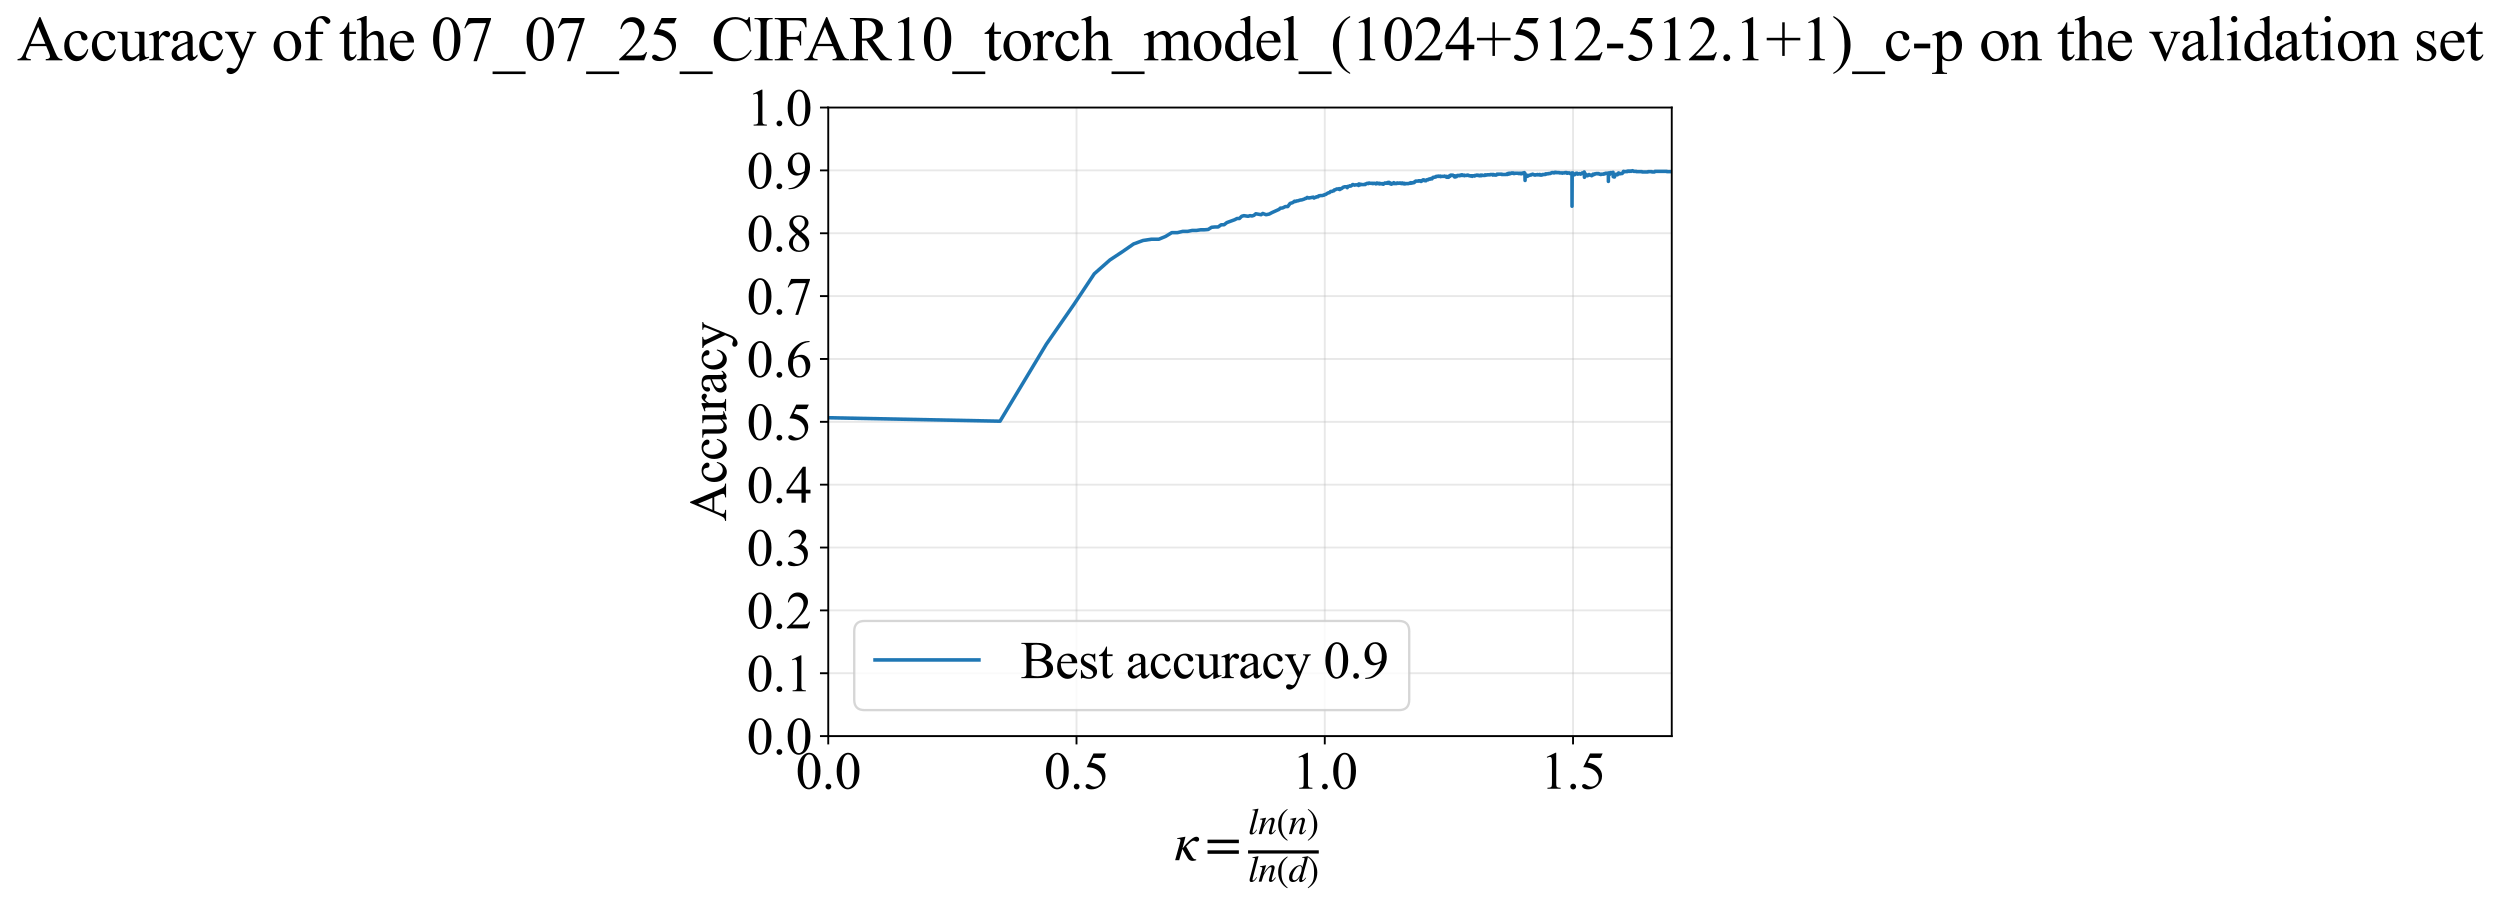 <?xml version="1.0" encoding="utf-8" standalone="no"?>
<!DOCTYPE svg PUBLIC "-//W3C//DTD SVG 1.1//EN"
  "http://www.w3.org/Graphics/SVG/1.1/DTD/svg11.dtd">
<svg xmlns:xlink="http://www.w3.org/1999/xlink" width="1058.429pt" height="383.266pt" viewBox="0 0 1058.429 383.266" xmlns="http://www.w3.org/2000/svg" version="1.1">
 <defs>
  <style type="text/css">*{stroke-linejoin: round; stroke-linecap: butt}</style>
 </defs>
 <g id="figure_1">
  <g id="patch_1">
   <path d="M 0 383.266 
L 1058.429 383.266 
L 1058.429 0 
L 0 0 
z
" style="fill: #ffffff"/>
  </g>
  <g id="axes_1">
   <g id="patch_2">
    <path d="M 350.655 311.644 
L 707.775 311.644 
L 707.775 45.532 
L 350.655 45.532 
z
" style="fill: #ffffff"/>
   </g>
   <g id="matplotlib.axis_1">
    <g id="xtick_1">
     <g id="line2d_1">
      <path d="M 350.655 311.644 
L 350.655 45.532 
" clip-path="url(#p15afe9c60e)" style="fill: none; stroke: #b0b0b0; stroke-opacity: 0.3; stroke-width: 0.8; stroke-linecap: square"/>
     </g>
     <g id="line2d_2">
      <defs>
       <path id="m382d67f311" d="M 0 0 
L 0 3.5 
" style="stroke: #000000; stroke-width: 0.8"/>
      </defs>
      <g>
       <use xlink:href="#m382d67f311" x="350.655" y="311.644" style="stroke: #000000; stroke-width: 0.8"/>
      </g>
     </g>
     <g id="text_1">
      <!-- 0.0 -->
      <g transform="translate(336.905 333.92) scale(0.22 -0.22)">
       <defs>
        <path id="TimesNewRomanPSMT-30" d="M 231 2094 
Q 231 2819 450 3342 
Q 669 3866 1031 4122 
Q 1313 4325 1613 4325 
Q 2100 4325 2488 3828 
Q 2972 3213 2972 2159 
Q 2972 1422 2759 906 
Q 2547 391 2217 158 
Q 1888 -75 1581 -75 
Q 975 -75 572 641 
Q 231 1244 231 2094 
z
M 844 2016 
Q 844 1141 1059 588 
Q 1238 122 1591 122 
Q 1759 122 1940 273 
Q 2122 425 2216 781 
Q 2359 1319 2359 2297 
Q 2359 3022 2209 3506 
Q 2097 3866 1919 4016 
Q 1791 4119 1609 4119 
Q 1397 4119 1231 3928 
Q 1006 3669 925 3112 
Q 844 2556 844 2016 
z
" transform="scale(0.016)"/>
        <path id="TimesNewRomanPSMT-2e" d="M 800 606 
Q 947 606 1047 504 
Q 1147 403 1147 259 
Q 1147 116 1045 14 
Q 944 -88 800 -88 
Q 656 -88 554 14 
Q 453 116 453 259 
Q 453 406 554 506 
Q 656 606 800 606 
z
" transform="scale(0.016)"/>
       </defs>
       <use xlink:href="#TimesNewRomanPSMT-30"/>
       <use xlink:href="#TimesNewRomanPSMT-2e" transform="translate(50 0)"/>
       <use xlink:href="#TimesNewRomanPSMT-30" transform="translate(75 0)"/>
      </g>
     </g>
    </g>
    <g id="xtick_2">
     <g id="line2d_3">
      <path d="M 455.763 311.644 
L 455.763 45.532 
" clip-path="url(#p15afe9c60e)" style="fill: none; stroke: #b0b0b0; stroke-opacity: 0.3; stroke-width: 0.8; stroke-linecap: square"/>
     </g>
     <g id="line2d_4">
      <g>
       <use xlink:href="#m382d67f311" x="455.763" y="311.644" style="stroke: #000000; stroke-width: 0.8"/>
      </g>
     </g>
     <g id="text_2">
      <!-- 0.5 -->
      <g transform="translate(442.013 333.92) scale(0.22 -0.22)">
       <defs>
        <path id="TimesNewRomanPSMT-35" d="M 2778 4238 
L 2534 3706 
L 1259 3706 
L 981 3138 
Q 1809 3016 2294 2522 
Q 2709 2097 2709 1522 
Q 2709 1188 2573 903 
Q 2438 619 2231 419 
Q 2025 219 1772 97 
Q 1413 -75 1034 -75 
Q 653 -75 479 54 
Q 306 184 306 341 
Q 306 428 378 495 
Q 450 563 559 563 
Q 641 563 702 538 
Q 763 513 909 409 
Q 1144 247 1384 247 
Q 1750 247 2026 523 
Q 2303 800 2303 1197 
Q 2303 1581 2056 1914 
Q 1809 2247 1375 2428 
Q 1034 2569 447 2591 
L 1259 4238 
L 2778 4238 
z
" transform="scale(0.016)"/>
       </defs>
       <use xlink:href="#TimesNewRomanPSMT-30"/>
       <use xlink:href="#TimesNewRomanPSMT-2e" transform="translate(50 0)"/>
       <use xlink:href="#TimesNewRomanPSMT-35" transform="translate(75 0)"/>
      </g>
     </g>
    </g>
    <g id="xtick_3">
     <g id="line2d_5">
      <path d="M 560.872 311.644 
L 560.872 45.532 
" clip-path="url(#p15afe9c60e)" style="fill: none; stroke: #b0b0b0; stroke-opacity: 0.3; stroke-width: 0.8; stroke-linecap: square"/>
     </g>
     <g id="line2d_6">
      <g>
       <use xlink:href="#m382d67f311" x="560.872" y="311.644" style="stroke: #000000; stroke-width: 0.8"/>
      </g>
     </g>
     <g id="text_3">
      <!-- 1.0 -->
      <g transform="translate(547.122 333.92) scale(0.22 -0.22)">
       <defs>
        <path id="TimesNewRomanPSMT-31" d="M 750 3822 
L 1781 4325 
L 1884 4325 
L 1884 747 
Q 1884 391 1914 303 
Q 1944 216 2037 169 
Q 2131 122 2419 116 
L 2419 0 
L 825 0 
L 825 116 
Q 1125 122 1212 167 
Q 1300 213 1334 289 
Q 1369 366 1369 747 
L 1369 3034 
Q 1369 3497 1338 3628 
Q 1316 3728 1258 3775 
Q 1200 3822 1119 3822 
Q 1003 3822 797 3725 
L 750 3822 
z
" transform="scale(0.016)"/>
       </defs>
       <use xlink:href="#TimesNewRomanPSMT-31"/>
       <use xlink:href="#TimesNewRomanPSMT-2e" transform="translate(50 0)"/>
       <use xlink:href="#TimesNewRomanPSMT-30" transform="translate(75 0)"/>
      </g>
     </g>
    </g>
    <g id="xtick_4">
     <g id="line2d_7">
      <path d="M 665.98 311.644 
L 665.98 45.532 
" clip-path="url(#p15afe9c60e)" style="fill: none; stroke: #b0b0b0; stroke-opacity: 0.3; stroke-width: 0.8; stroke-linecap: square"/>
     </g>
     <g id="line2d_8">
      <g>
       <use xlink:href="#m382d67f311" x="665.98" y="311.644" style="stroke: #000000; stroke-width: 0.8"/>
      </g>
     </g>
     <g id="text_4">
      <!-- 1.5 -->
      <g transform="translate(652.23 333.92) scale(0.22 -0.22)">
       <use xlink:href="#TimesNewRomanPSMT-31"/>
       <use xlink:href="#TimesNewRomanPSMT-2e" transform="translate(50 0)"/>
       <use xlink:href="#TimesNewRomanPSMT-35" transform="translate(75 0)"/>
      </g>
     </g>
    </g>
    <g id="text_5">
     <!-- $\kappa  = \frac{ln(n)}{ln(d)}$ -->
     <g transform="translate(497.205 364.186) scale(0.22 -0.22)">
      <defs>
       <path id="STIXGeneral-Italic-3ba" d="M 979 1440 
L 998 1446 
Q 1850 2541 2464 2790 
Q 2547 2822 2630 2822 
Q 2797 2822 2886 2736 
Q 2976 2650 2976 2522 
Q 2976 2387 2893 2307 
Q 2810 2227 2682 2227 
Q 2605 2227 2502 2288 
Q 2400 2349 2336 2349 
Q 2170 2349 1990 2205 
Q 1811 2061 1414 1645 
L 2042 544 
Q 2202 262 2310 182 
Q 2419 102 2624 102 
L 2624 0 
Q 2374 -83 2182 -83 
Q 1786 -83 1555 326 
L 960 1350 
L 576 0 
L 90 0 
L 640 1978 
Q 730 2317 730 2406 
Q 730 2560 518 2560 
L 339 2560 
L 339 2650 
Q 678 2694 1306 2822 
L 1325 2803 
L 979 1440 
z
" transform="scale(0.016)"/>
       <path id="STIXGeneral-Regular-3d" d="M 4077 2048 
L 307 2048 
L 307 2470 
L 4077 2470 
L 4077 2048 
z
M 4077 768 
L 307 768 
L 307 1190 
L 4077 1190 
L 4077 768 
z
" transform="scale(0.016)"/>
       <path id="STIXGeneral-Italic-6c" d="M 1786 4339 
L 806 595 
Q 755 410 755 320 
Q 755 205 864 205 
Q 1037 205 1293 570 
L 1453 794 
L 1542 730 
Q 1254 275 1046 102 
Q 838 -70 576 -70 
Q 262 -70 262 288 
Q 262 397 288 480 
L 1165 3834 
Q 1184 3898 1184 3955 
Q 1184 4096 870 4096 
L 755 4096 
L 755 4198 
Q 1203 4250 1747 4371 
L 1786 4339 
z
" transform="scale(0.016)"/>
       <path id="STIXGeneral-Italic-6e" d="M 2944 749 
L 3034 666 
Q 2707 218 2534 80 
Q 2362 -58 2138 -58 
Q 2010 -58 1923 28 
Q 1837 115 1837 288 
Q 1837 390 1939 768 
L 2221 1805 
Q 2310 2150 2310 2310 
Q 2310 2496 2157 2496 
Q 1971 2496 1750 2275 
Q 1530 2054 1210 1587 
Q 998 1274 899 1024 
Q 800 774 570 0 
L 90 0 
L 704 2240 
Q 717 2304 717 2349 
Q 717 2445 630 2480 
Q 544 2515 301 2522 
L 301 2624 
Q 550 2675 857 2729 
Q 1165 2784 1338 2822 
L 1363 2810 
L 934 1414 
Q 1408 2170 1753 2496 
Q 2099 2822 2413 2822 
Q 2611 2822 2720 2716 
Q 2829 2611 2829 2432 
Q 2829 2272 2765 2048 
L 2406 749 
Q 2317 429 2317 358 
Q 2317 243 2419 243 
Q 2541 243 2810 582 
Q 2854 634 2944 749 
z
" transform="scale(0.016)"/>
       <path id="STIXGeneral-Regular-28" d="M 1946 -1030 
L 1869 -1133 
Q 1126 -710 716 32 
Q 307 774 307 1613 
Q 307 3386 1888 4326 
L 1946 4224 
Q 1293 3667 1075 3126 
Q 858 2586 858 1632 
Q 858 685 1082 96 
Q 1306 -493 1946 -1030 
z
" transform="scale(0.016)"/>
       <path id="STIXGeneral-Regular-29" d="M 186 4224 
L 262 4326 
Q 992 3891 1408 3148 
Q 1824 2406 1824 1581 
Q 1824 -166 243 -1133 
L 186 -1030 
Q 845 -486 1059 54 
Q 1274 595 1274 1562 
Q 1274 2534 1059 3120 
Q 845 3706 186 4224 
z
" transform="scale(0.016)"/>
       <path id="STIXGeneral-Italic-64" d="M 3334 4371 
L 3373 4333 
L 3123 3360 
L 2739 1958 
Q 2323 429 2323 384 
Q 2323 256 2438 256 
Q 2522 256 2614 336 
Q 2707 416 2963 710 
L 3040 646 
Q 2547 -83 2099 -83 
Q 1978 -83 1907 -6 
Q 1837 70 1837 205 
Q 1837 397 1920 774 
Q 1645 307 1379 118 
Q 1114 -70 781 -70 
Q 461 -70 278 125 
Q 96 320 96 678 
Q 96 1440 713 2131 
Q 1331 2822 1965 2822 
Q 2163 2822 2256 2732 
Q 2349 2643 2381 2451 
L 2387 2451 
L 2675 3494 
Q 2765 3808 2765 3949 
Q 2765 4051 2694 4076 
Q 2624 4102 2355 4115 
L 2355 4224 
Q 2848 4269 3334 4371 
z
M 2278 2310 
Q 2278 2477 2185 2576 
Q 2093 2675 1978 2675 
Q 1677 2675 1395 2381 
Q 1075 2042 864 1571 
Q 653 1101 653 704 
Q 653 486 752 361 
Q 851 237 1024 237 
Q 1312 237 1606 550 
Q 1901 864 2089 1350 
Q 2278 1837 2278 2310 
z
" transform="scale(0.016)"/>
      </defs>
      <use xlink:href="#STIXGeneral-Italic-3ba" transform="translate(0 0.003)"/>
      <use xlink:href="#STIXGeneral-Regular-3d" transform="translate(58.84 0.003)"/>
      <use xlink:href="#STIXGeneral-Italic-6c" transform="translate(141.78 50.192) scale(0.7)"/>
      <use xlink:href="#STIXGeneral-Italic-6e" transform="translate(161.24 50.192) scale(0.7)"/>
      <use xlink:href="#STIXGeneral-Regular-28" transform="translate(196.24 50.192) scale(0.7)"/>
      <use xlink:href="#STIXGeneral-Italic-6e" transform="translate(219.55 50.192) scale(0.7)"/>
      <use xlink:href="#STIXGeneral-Regular-29" transform="translate(254.55 50.192) scale(0.7)"/>
      <use xlink:href="#STIXGeneral-Italic-6c" transform="translate(141.78 -41.258) scale(0.7)"/>
      <use xlink:href="#STIXGeneral-Italic-6e" transform="translate(161.24 -41.258) scale(0.7)"/>
      <use xlink:href="#STIXGeneral-Regular-28" transform="translate(196.24 -41.258) scale(0.7)"/>
      <use xlink:href="#STIXGeneral-Italic-64" transform="translate(219.55 -41.258) scale(0.7)"/>
      <use xlink:href="#STIXGeneral-Regular-29" transform="translate(254.55 -41.258) scale(0.7)"/>
      <path d="M 141.78 12.8 
L 141.78 19.05 
L 277.86 19.05 
L 277.86 12.8 
L 141.78 12.8 
z
"/>
     </g>
    </g>
   </g>
   <g id="matplotlib.axis_2">
    <g id="ytick_1">
     <g id="line2d_9">
      <path d="M 350.655 311.644 
L 707.775 311.644 
" clip-path="url(#p15afe9c60e)" style="fill: none; stroke: #b0b0b0; stroke-opacity: 0.3; stroke-width: 0.8; stroke-linecap: square"/>
     </g>
     <g id="line2d_10">
      <defs>
       <path id="mc91370d29b" d="M 0 0 
L -3.5 0 
" style="stroke: #000000; stroke-width: 0.8"/>
      </defs>
      <g>
       <use xlink:href="#mc91370d29b" x="350.655" y="311.644" style="stroke: #000000; stroke-width: 0.8"/>
      </g>
     </g>
     <g id="text_6">
      <!-- 0.0 -->
      <g transform="translate(316.155 319.282) scale(0.22 -0.22)">
       <use xlink:href="#TimesNewRomanPSMT-30"/>
       <use xlink:href="#TimesNewRomanPSMT-2e" transform="translate(50 0)"/>
       <use xlink:href="#TimesNewRomanPSMT-30" transform="translate(75 0)"/>
      </g>
     </g>
    </g>
    <g id="ytick_2">
     <g id="line2d_11">
      <path d="M 350.655 285.032 
L 707.775 285.032 
" clip-path="url(#p15afe9c60e)" style="fill: none; stroke: #b0b0b0; stroke-opacity: 0.3; stroke-width: 0.8; stroke-linecap: square"/>
     </g>
     <g id="line2d_12">
      <g>
       <use xlink:href="#mc91370d29b" x="350.655" y="285.032" style="stroke: #000000; stroke-width: 0.8"/>
      </g>
     </g>
     <g id="text_7">
      <!-- 0.1 -->
      <g transform="translate(316.155 292.67) scale(0.22 -0.22)">
       <use xlink:href="#TimesNewRomanPSMT-30"/>
       <use xlink:href="#TimesNewRomanPSMT-2e" transform="translate(50 0)"/>
       <use xlink:href="#TimesNewRomanPSMT-31" transform="translate(75 0)"/>
      </g>
     </g>
    </g>
    <g id="ytick_3">
     <g id="line2d_13">
      <path d="M 350.655 258.421 
L 707.775 258.421 
" clip-path="url(#p15afe9c60e)" style="fill: none; stroke: #b0b0b0; stroke-opacity: 0.3; stroke-width: 0.8; stroke-linecap: square"/>
     </g>
     <g id="line2d_14">
      <g>
       <use xlink:href="#mc91370d29b" x="350.655" y="258.421" style="stroke: #000000; stroke-width: 0.8"/>
      </g>
     </g>
     <g id="text_8">
      <!-- 0.2 -->
      <g transform="translate(316.155 266.059) scale(0.22 -0.22)">
       <defs>
        <path id="TimesNewRomanPSMT-32" d="M 2934 816 
L 2638 0 
L 138 0 
L 138 116 
Q 1241 1122 1691 1759 
Q 2141 2397 2141 2925 
Q 2141 3328 1894 3587 
Q 1647 3847 1303 3847 
Q 991 3847 742 3664 
Q 494 3481 375 3128 
L 259 3128 
Q 338 3706 661 4015 
Q 984 4325 1469 4325 
Q 1984 4325 2329 3994 
Q 2675 3663 2675 3213 
Q 2675 2891 2525 2569 
Q 2294 2063 1775 1497 
Q 997 647 803 472 
L 1909 472 
Q 2247 472 2383 497 
Q 2519 522 2628 598 
Q 2738 675 2819 816 
L 2934 816 
z
" transform="scale(0.016)"/>
       </defs>
       <use xlink:href="#TimesNewRomanPSMT-30"/>
       <use xlink:href="#TimesNewRomanPSMT-2e" transform="translate(50 0)"/>
       <use xlink:href="#TimesNewRomanPSMT-32" transform="translate(75 0)"/>
      </g>
     </g>
    </g>
    <g id="ytick_4">
     <g id="line2d_15">
      <path d="M 350.655 231.81 
L 707.775 231.81 
" clip-path="url(#p15afe9c60e)" style="fill: none; stroke: #b0b0b0; stroke-opacity: 0.3; stroke-width: 0.8; stroke-linecap: square"/>
     </g>
     <g id="line2d_16">
      <g>
       <use xlink:href="#mc91370d29b" x="350.655" y="231.81" style="stroke: #000000; stroke-width: 0.8"/>
      </g>
     </g>
     <g id="text_9">
      <!-- 0.3 -->
      <g transform="translate(316.155 239.448) scale(0.22 -0.22)">
       <defs>
        <path id="TimesNewRomanPSMT-33" d="M 325 3431 
Q 506 3859 782 4092 
Q 1059 4325 1472 4325 
Q 1981 4325 2253 3994 
Q 2459 3747 2459 3466 
Q 2459 3003 1878 2509 
Q 2269 2356 2469 2072 
Q 2669 1788 2669 1403 
Q 2669 853 2319 450 
Q 1863 -75 997 -75 
Q 569 -75 414 31 
Q 259 138 259 259 
Q 259 350 332 419 
Q 406 488 509 488 
Q 588 488 669 463 
Q 722 447 909 348 
Q 1097 250 1169 231 
Q 1284 197 1416 197 
Q 1734 197 1970 444 
Q 2206 691 2206 1028 
Q 2206 1275 2097 1509 
Q 2016 1684 1919 1775 
Q 1784 1900 1550 2001 
Q 1316 2103 1072 2103 
L 972 2103 
L 972 2197 
Q 1219 2228 1467 2375 
Q 1716 2522 1828 2728 
Q 1941 2934 1941 3181 
Q 1941 3503 1739 3701 
Q 1538 3900 1238 3900 
Q 753 3900 428 3381 
L 325 3431 
z
" transform="scale(0.016)"/>
       </defs>
       <use xlink:href="#TimesNewRomanPSMT-30"/>
       <use xlink:href="#TimesNewRomanPSMT-2e" transform="translate(50 0)"/>
       <use xlink:href="#TimesNewRomanPSMT-33" transform="translate(75 0)"/>
      </g>
     </g>
    </g>
    <g id="ytick_5">
     <g id="line2d_17">
      <path d="M 350.655 205.199 
L 707.775 205.199 
" clip-path="url(#p15afe9c60e)" style="fill: none; stroke: #b0b0b0; stroke-opacity: 0.3; stroke-width: 0.8; stroke-linecap: square"/>
     </g>
     <g id="line2d_18">
      <g>
       <use xlink:href="#mc91370d29b" x="350.655" y="205.199" style="stroke: #000000; stroke-width: 0.8"/>
      </g>
     </g>
     <g id="text_10">
      <!-- 0.4 -->
      <g transform="translate(316.155 212.837) scale(0.22 -0.22)">
       <defs>
        <path id="TimesNewRomanPSMT-34" d="M 2978 1563 
L 2978 1119 
L 2409 1119 
L 2409 0 
L 1894 0 
L 1894 1119 
L 100 1119 
L 100 1519 
L 2066 4325 
L 2409 4325 
L 2409 1563 
L 2978 1563 
z
M 1894 1563 
L 1894 3666 
L 406 1563 
L 1894 1563 
z
" transform="scale(0.016)"/>
       </defs>
       <use xlink:href="#TimesNewRomanPSMT-30"/>
       <use xlink:href="#TimesNewRomanPSMT-2e" transform="translate(50 0)"/>
       <use xlink:href="#TimesNewRomanPSMT-34" transform="translate(75 0)"/>
      </g>
     </g>
    </g>
    <g id="ytick_6">
     <g id="line2d_19">
      <path d="M 350.655 178.588 
L 707.775 178.588 
" clip-path="url(#p15afe9c60e)" style="fill: none; stroke: #b0b0b0; stroke-opacity: 0.3; stroke-width: 0.8; stroke-linecap: square"/>
     </g>
     <g id="line2d_20">
      <g>
       <use xlink:href="#mc91370d29b" x="350.655" y="178.588" style="stroke: #000000; stroke-width: 0.8"/>
      </g>
     </g>
     <g id="text_11">
      <!-- 0.5 -->
      <g transform="translate(316.155 186.226) scale(0.22 -0.22)">
       <use xlink:href="#TimesNewRomanPSMT-30"/>
       <use xlink:href="#TimesNewRomanPSMT-2e" transform="translate(50 0)"/>
       <use xlink:href="#TimesNewRomanPSMT-35" transform="translate(75 0)"/>
      </g>
     </g>
    </g>
    <g id="ytick_7">
     <g id="line2d_21">
      <path d="M 350.655 151.976 
L 707.775 151.976 
" clip-path="url(#p15afe9c60e)" style="fill: none; stroke: #b0b0b0; stroke-opacity: 0.3; stroke-width: 0.8; stroke-linecap: square"/>
     </g>
     <g id="line2d_22">
      <g>
       <use xlink:href="#mc91370d29b" x="350.655" y="151.976" style="stroke: #000000; stroke-width: 0.8"/>
      </g>
     </g>
     <g id="text_12">
      <!-- 0.6 -->
      <g transform="translate(316.155 159.614) scale(0.22 -0.22)">
       <defs>
        <path id="TimesNewRomanPSMT-36" d="M 2869 4325 
L 2869 4209 
Q 2456 4169 2195 4045 
Q 1934 3922 1679 3669 
Q 1425 3416 1258 3105 
Q 1091 2794 978 2366 
Q 1428 2675 1881 2675 
Q 2316 2675 2634 2325 
Q 2953 1975 2953 1425 
Q 2953 894 2631 456 
Q 2244 -75 1606 -75 
Q 1172 -75 869 213 
Q 275 772 275 1663 
Q 275 2231 503 2743 
Q 731 3256 1154 3653 
Q 1578 4050 1965 4187 
Q 2353 4325 2688 4325 
L 2869 4325 
z
M 925 2138 
Q 869 1716 869 1456 
Q 869 1156 980 804 
Q 1091 453 1309 247 
Q 1469 100 1697 100 
Q 1969 100 2183 356 
Q 2397 613 2397 1088 
Q 2397 1622 2184 2012 
Q 1972 2403 1581 2403 
Q 1463 2403 1327 2353 
Q 1191 2303 925 2138 
z
" transform="scale(0.016)"/>
       </defs>
       <use xlink:href="#TimesNewRomanPSMT-30"/>
       <use xlink:href="#TimesNewRomanPSMT-2e" transform="translate(50 0)"/>
       <use xlink:href="#TimesNewRomanPSMT-36" transform="translate(75 0)"/>
      </g>
     </g>
    </g>
    <g id="ytick_8">
     <g id="line2d_23">
      <path d="M 350.655 125.365 
L 707.775 125.365 
" clip-path="url(#p15afe9c60e)" style="fill: none; stroke: #b0b0b0; stroke-opacity: 0.3; stroke-width: 0.8; stroke-linecap: square"/>
     </g>
     <g id="line2d_24">
      <g>
       <use xlink:href="#mc91370d29b" x="350.655" y="125.365" style="stroke: #000000; stroke-width: 0.8"/>
      </g>
     </g>
     <g id="text_13">
      <!-- 0.7 -->
      <g transform="translate(316.155 133.003) scale(0.22 -0.22)">
       <defs>
        <path id="TimesNewRomanPSMT-37" d="M 644 4238 
L 2916 4238 
L 2916 4119 
L 1503 -88 
L 1153 -88 
L 2419 3728 
L 1253 3728 
Q 900 3728 750 3644 
Q 488 3500 328 3200 
L 238 3234 
L 644 4238 
z
" transform="scale(0.016)"/>
       </defs>
       <use xlink:href="#TimesNewRomanPSMT-30"/>
       <use xlink:href="#TimesNewRomanPSMT-2e" transform="translate(50 0)"/>
       <use xlink:href="#TimesNewRomanPSMT-37" transform="translate(75 0)"/>
      </g>
     </g>
    </g>
    <g id="ytick_9">
     <g id="line2d_25">
      <path d="M 350.655 98.754 
L 707.775 98.754 
" clip-path="url(#p15afe9c60e)" style="fill: none; stroke: #b0b0b0; stroke-opacity: 0.3; stroke-width: 0.8; stroke-linecap: square"/>
     </g>
     <g id="line2d_26">
      <g>
       <use xlink:href="#mc91370d29b" x="350.655" y="98.754" style="stroke: #000000; stroke-width: 0.8"/>
      </g>
     </g>
     <g id="text_14">
      <!-- 0.8 -->
      <g transform="translate(316.155 106.392) scale(0.22 -0.22)">
       <defs>
        <path id="TimesNewRomanPSMT-38" d="M 1228 2134 
Q 725 2547 579 2797 
Q 434 3047 434 3316 
Q 434 3728 753 4026 
Q 1072 4325 1600 4325 
Q 2113 4325 2425 4047 
Q 2738 3769 2738 3413 
Q 2738 3175 2569 2928 
Q 2400 2681 1866 2347 
Q 2416 1922 2594 1678 
Q 2831 1359 2831 1006 
Q 2831 559 2490 242 
Q 2150 -75 1597 -75 
Q 994 -75 656 303 
Q 388 606 388 966 
Q 388 1247 577 1523 
Q 766 1800 1228 2134 
z
M 1719 2469 
Q 2094 2806 2194 3001 
Q 2294 3197 2294 3444 
Q 2294 3772 2109 3958 
Q 1925 4144 1606 4144 
Q 1288 4144 1088 3959 
Q 888 3775 888 3528 
Q 888 3366 970 3203 
Q 1053 3041 1206 2894 
L 1719 2469 
z
M 1375 2016 
Q 1116 1797 991 1539 
Q 866 1281 866 981 
Q 866 578 1086 336 
Q 1306 94 1647 94 
Q 1984 94 2187 284 
Q 2391 475 2391 747 
Q 2391 972 2272 1150 
Q 2050 1481 1375 2016 
z
" transform="scale(0.016)"/>
       </defs>
       <use xlink:href="#TimesNewRomanPSMT-30"/>
       <use xlink:href="#TimesNewRomanPSMT-2e" transform="translate(50 0)"/>
       <use xlink:href="#TimesNewRomanPSMT-38" transform="translate(75 0)"/>
      </g>
     </g>
    </g>
    <g id="ytick_10">
     <g id="line2d_27">
      <path d="M 350.655 72.143 
L 707.775 72.143 
" clip-path="url(#p15afe9c60e)" style="fill: none; stroke: #b0b0b0; stroke-opacity: 0.3; stroke-width: 0.8; stroke-linecap: square"/>
     </g>
     <g id="line2d_28">
      <g>
       <use xlink:href="#mc91370d29b" x="350.655" y="72.143" style="stroke: #000000; stroke-width: 0.8"/>
      </g>
     </g>
     <g id="text_15">
      <!-- 0.9 -->
      <g transform="translate(316.155 79.781) scale(0.22 -0.22)">
       <defs>
        <path id="TimesNewRomanPSMT-39" d="M 338 -88 
L 338 28 
Q 744 34 1094 217 
Q 1444 400 1770 856 
Q 2097 1313 2225 1859 
Q 1734 1544 1338 1544 
Q 891 1544 572 1889 
Q 253 2234 253 2806 
Q 253 3363 572 3797 
Q 956 4325 1575 4325 
Q 2097 4325 2469 3894 
Q 2925 3359 2925 2575 
Q 2925 1869 2578 1258 
Q 2231 647 1613 244 
Q 1109 -88 516 -88 
L 338 -88 
z
M 2275 2091 
Q 2331 2497 2331 2741 
Q 2331 3044 2228 3395 
Q 2125 3747 1936 3934 
Q 1747 4122 1506 4122 
Q 1228 4122 1018 3872 
Q 809 3622 809 3128 
Q 809 2469 1088 2097 
Q 1291 1828 1588 1828 
Q 1731 1828 1928 1897 
Q 2125 1966 2275 2091 
z
" transform="scale(0.016)"/>
       </defs>
       <use xlink:href="#TimesNewRomanPSMT-30"/>
       <use xlink:href="#TimesNewRomanPSMT-2e" transform="translate(50 0)"/>
       <use xlink:href="#TimesNewRomanPSMT-39" transform="translate(75 0)"/>
      </g>
     </g>
    </g>
    <g id="ytick_11">
     <g id="line2d_29">
      <path d="M 350.655 45.532 
L 707.775 45.532 
" clip-path="url(#p15afe9c60e)" style="fill: none; stroke: #b0b0b0; stroke-opacity: 0.3; stroke-width: 0.8; stroke-linecap: square"/>
     </g>
     <g id="line2d_30">
      <g>
       <use xlink:href="#mc91370d29b" x="350.655" y="45.532" style="stroke: #000000; stroke-width: 0.8"/>
      </g>
     </g>
     <g id="text_16">
      <!-- 1.0 -->
      <g transform="translate(316.155 53.17) scale(0.22 -0.22)">
       <use xlink:href="#TimesNewRomanPSMT-31"/>
       <use xlink:href="#TimesNewRomanPSMT-2e" transform="translate(50 0)"/>
       <use xlink:href="#TimesNewRomanPSMT-30" transform="translate(75 0)"/>
      </g>
     </g>
    </g>
    <g id="text_17">
     <!-- Accuracy -->
     <g transform="translate(307.407 220.726) rotate(-90) scale(0.22 -0.22)">
      <defs>
       <path id="TimesNewRomanPSMT-41" d="M 2928 1419 
L 1288 1419 
L 1000 750 
Q 894 503 894 381 
Q 894 284 986 211 
Q 1078 138 1384 116 
L 1384 0 
L 50 0 
L 50 116 
Q 316 163 394 238 
Q 553 388 747 847 
L 2238 4334 
L 2347 4334 
L 3822 809 
Q 4000 384 4145 257 
Q 4291 131 4550 116 
L 4550 0 
L 2878 0 
L 2878 116 
Q 3131 128 3220 200 
Q 3309 272 3309 375 
Q 3309 513 3184 809 
L 2928 1419 
z
M 2841 1650 
L 2122 3363 
L 1384 1650 
L 2841 1650 
z
" transform="scale(0.016)"/>
       <path id="TimesNewRomanPSMT-63" d="M 2631 1088 
Q 2516 522 2178 217 
Q 1841 -88 1431 -88 
Q 944 -88 581 321 
Q 219 731 219 1428 
Q 219 2103 620 2525 
Q 1022 2947 1584 2947 
Q 2006 2947 2278 2723 
Q 2550 2500 2550 2259 
Q 2550 2141 2473 2067 
Q 2397 1994 2259 1994 
Q 2075 1994 1981 2113 
Q 1928 2178 1911 2362 
Q 1894 2547 1784 2644 
Q 1675 2738 1481 2738 
Q 1169 2738 978 2506 
Q 725 2200 725 1697 
Q 725 1184 976 792 
Q 1228 400 1656 400 
Q 1963 400 2206 609 
Q 2378 753 2541 1131 
L 2631 1088 
z
" transform="scale(0.016)"/>
       <path id="TimesNewRomanPSMT-75" d="M 2709 2863 
L 2709 1128 
Q 2709 631 2732 520 
Q 2756 409 2807 365 
Q 2859 322 2928 322 
Q 3025 322 3147 375 
L 3191 266 
L 2334 -88 
L 2194 -88 
L 2194 519 
Q 1825 119 1631 15 
Q 1438 -88 1222 -88 
Q 981 -88 804 51 
Q 628 191 559 409 
Q 491 628 491 1028 
L 491 2306 
Q 491 2509 447 2587 
Q 403 2666 317 2708 
Q 231 2750 6 2747 
L 6 2863 
L 1009 2863 
L 1009 947 
Q 1009 547 1148 422 
Q 1288 297 1484 297 
Q 1619 297 1789 381 
Q 1959 466 2194 703 
L 2194 2325 
Q 2194 2569 2105 2655 
Q 2016 2741 1734 2747 
L 1734 2863 
L 2709 2863 
z
" transform="scale(0.016)"/>
       <path id="TimesNewRomanPSMT-72" d="M 1038 2947 
L 1038 2303 
Q 1397 2947 1775 2947 
Q 1947 2947 2059 2842 
Q 2172 2738 2172 2600 
Q 2172 2478 2090 2393 
Q 2009 2309 1897 2309 
Q 1788 2309 1652 2417 
Q 1516 2525 1450 2525 
Q 1394 2525 1328 2463 
Q 1188 2334 1038 2041 
L 1038 669 
Q 1038 431 1097 309 
Q 1138 225 1241 169 
Q 1344 113 1538 113 
L 1538 0 
L 72 0 
L 72 113 
Q 291 113 397 181 
Q 475 231 506 341 
Q 522 394 522 644 
L 522 1753 
Q 522 2253 501 2348 
Q 481 2444 426 2487 
Q 372 2531 291 2531 
Q 194 2531 72 2484 
L 41 2597 
L 906 2947 
L 1038 2947 
z
" transform="scale(0.016)"/>
       <path id="TimesNewRomanPSMT-61" d="M 1822 413 
Q 1381 72 1269 19 
Q 1100 -59 909 -59 
Q 613 -59 420 144 
Q 228 347 228 678 
Q 228 888 322 1041 
Q 450 1253 767 1440 
Q 1084 1628 1822 1897 
L 1822 2009 
Q 1822 2438 1686 2597 
Q 1550 2756 1291 2756 
Q 1094 2756 978 2650 
Q 859 2544 859 2406 
L 866 2225 
Q 866 2081 792 2003 
Q 719 1925 600 1925 
Q 484 1925 411 2006 
Q 338 2088 338 2228 
Q 338 2497 613 2722 
Q 888 2947 1384 2947 
Q 1766 2947 2009 2819 
Q 2194 2722 2281 2516 
Q 2338 2381 2338 1966 
L 2338 994 
Q 2338 584 2353 492 
Q 2369 400 2405 369 
Q 2441 338 2488 338 
Q 2538 338 2575 359 
Q 2641 400 2828 588 
L 2828 413 
Q 2478 -56 2159 -56 
Q 2006 -56 1915 50 
Q 1825 156 1822 413 
z
M 1822 616 
L 1822 1706 
Q 1350 1519 1213 1441 
Q 966 1303 859 1153 
Q 753 1003 753 825 
Q 753 600 887 451 
Q 1022 303 1197 303 
Q 1434 303 1822 616 
z
" transform="scale(0.016)"/>
       <path id="TimesNewRomanPSMT-79" d="M 38 2863 
L 1372 2863 
L 1372 2747 
L 1306 2747 
Q 1166 2747 1095 2686 
Q 1025 2625 1025 2534 
Q 1025 2413 1128 2197 
L 1825 753 
L 2466 2334 
Q 2519 2463 2519 2588 
Q 2519 2644 2497 2672 
Q 2472 2706 2419 2726 
Q 2366 2747 2231 2747 
L 2231 2863 
L 3163 2863 
L 3163 2747 
Q 3047 2734 2984 2696 
Q 2922 2659 2847 2556 
Q 2819 2513 2741 2316 
L 1575 -541 
Q 1406 -956 1132 -1168 
Q 859 -1381 606 -1381 
Q 422 -1381 303 -1275 
Q 184 -1169 184 -1031 
Q 184 -900 270 -820 
Q 356 -741 506 -741 
Q 609 -741 788 -809 
Q 913 -856 944 -856 
Q 1038 -856 1148 -759 
Q 1259 -663 1372 -384 
L 1575 113 
L 547 2272 
Q 500 2369 397 2513 
Q 319 2622 269 2659 
Q 197 2709 38 2747 
L 38 2863 
z
" transform="scale(0.016)"/>
      </defs>
      <use xlink:href="#TimesNewRomanPSMT-41"/>
      <use xlink:href="#TimesNewRomanPSMT-63" transform="translate(72.217 0)"/>
      <use xlink:href="#TimesNewRomanPSMT-63" transform="translate(116.602 0)"/>
      <use xlink:href="#TimesNewRomanPSMT-75" transform="translate(160.986 0)"/>
      <use xlink:href="#TimesNewRomanPSMT-72" transform="translate(210.986 0)"/>
      <use xlink:href="#TimesNewRomanPSMT-61" transform="translate(244.287 0)"/>
      <use xlink:href="#TimesNewRomanPSMT-63" transform="translate(288.672 0)"/>
      <use xlink:href="#TimesNewRomanPSMT-79" transform="translate(333.057 0)"/>
     </g>
    </g>
   </g>
   <g id="line2d_31">
    <path d="M 350.655 176.858 
L 423.38 178.321 
L 442.991 145.723 
L 454.802 128.691 
L 463.282 115.918 
L 469.901 110.064 
L 475.331 106.471 
L 479.935 103.278 
L 483.931 101.814 
L 487.462 101.282 
L 490.624 101.282 
L 493.487 100.084 
L 496.103 98.488 
L 498.511 98.488 
L 500.742 97.956 
L 502.82 97.956 
L 504.765 97.556 
L 506.593 97.556 
L 508.316 97.29 
L 509.947 97.29 
L 511.495 97.157 
L 512.968 96.226 
L 514.372 96.093 
L 515.714 96.093 
L 516.999 95.161 
L 518.232 95.161 
L 519.417 94.23 
L 522.717 93.032 
L 523.742 92.5 
L 524.733 92.5 
L 525.693 91.569 
L 526.623 91.303 
L 528.402 91.569 
L 529.254 91.303 
L 530.083 91.436 
L 530.89 91.17 
L 531.675 90.504 
L 533.917 90.904 
L 534.629 90.371 
L 536.005 90.904 
L 537.321 90.637 
L 538.582 89.972 
L 541.523 88.642 
L 542.079 88.109 
L 542.624 88.109 
L 543.16 87.976 
L 544.204 87.444 
L 545.213 87.444 
L 546.19 86.114 
L 547.137 85.847 
L 547.599 85.581 
L 548.054 85.182 
L 548.503 85.315 
L 548.945 85.049 
L 549.381 85.049 
L 550.652 84.65 
L 551.064 84.65 
L 552.267 84.251 
L 552.658 83.985 
L 553.044 83.985 
L 553.425 83.586 
L 554.173 83.852 
L 554.54 83.719 
L 554.903 83.719 
L 555.261 83.586 
L 555.616 83.586 
L 555.966 83.452 
L 556.312 83.852 
L 556.654 83.586 
L 556.993 83.586 
L 557.328 83.319 
L 557.986 83.319 
L 558.31 82.92 
L 558.631 82.92 
L 558.948 82.787 
L 559.88 82.787 
L 560.185 82.654 
L 560.486 82.654 
L 560.785 82.388 
L 561.081 82.388 
L 561.373 82.255 
L 561.95 81.856 
L 562.517 81.59 
L 562.796 81.59 
L 563.347 81.057 
L 563.888 81.057 
L 564.42 80.791 
L 564.682 80.791 
L 564.942 80.392 
L 565.2 80.392 
L 565.961 79.993 
L 566.458 79.993 
L 566.703 80.126 
L 566.946 79.86 
L 567.188 80.259 
L 567.427 79.86 
L 567.665 79.993 
L 568.135 79.727 
L 568.598 79.328 
L 568.826 79.195 
L 569.053 79.195 
L 569.279 79.062 
L 570.164 79.062 
L 570.381 79.461 
L 570.596 78.929 
L 571.023 78.929 
L 571.444 78.662 
L 571.653 78.795 
L 571.859 78.795 
L 572.269 78.529 
L 572.673 78.13 
L 572.873 78.13 
L 573.466 78.396 
L 573.854 78.263 
L 574.617 78.263 
L 574.804 78.13 
L 575.176 78.529 
L 575.36 77.864 
L 575.907 78.263 
L 576.086 77.997 
L 576.443 78.13 
L 577.659 78.13 
L 577.829 77.997 
L 577.998 78.13 
L 578.166 77.864 
L 578.333 77.864 
L 578.828 77.598 
L 578.992 77.598 
L 579.316 77.731 
L 579.637 77.465 
L 579.954 77.598 
L 580.887 77.598 
L 581.04 77.731 
L 581.191 77.598 
L 581.343 77.731 
L 581.643 77.598 
L 581.94 77.598 
L 582.234 77.731 
L 582.38 77.731 
L 582.526 77.864 
L 582.67 77.598 
L 582.814 77.598 
L 582.958 77.465 
L 583.1 77.731 
L 583.384 77.598 
L 583.524 77.598 
L 583.664 77.731 
L 583.804 77.598 
L 583.943 77.864 
L 584.081 77.598 
L 584.218 77.864 
L 584.491 77.731 
L 584.762 77.731 
L 585.03 77.864 
L 585.296 77.731 
L 585.428 77.731 
L 585.56 77.997 
L 585.691 77.997 
L 585.821 77.731 
L 585.951 77.731 
L 586.337 77.465 
L 586.592 77.598 
L 586.718 77.598 
L 586.844 77.465 
L 587.095 77.598 
L 587.219 77.598 
L 587.343 77.332 
L 587.467 77.598 
L 587.712 77.199 
L 587.834 77.465 
L 588.077 77.199 
L 588.198 77.332 
L 588.318 77.731 
L 588.437 77.731 
L 588.675 77.465 
L 589.028 77.997 
L 589.261 77.864 
L 589.377 77.864 
L 589.608 77.731 
L 589.722 77.731 
L 590.064 77.332 
L 590.289 77.731 
L 590.401 77.598 
L 590.624 77.731 
L 590.735 77.598 
L 590.845 77.731 
L 591.065 77.598 
L 591.174 77.598 
L 591.283 77.731 
L 591.5 77.465 
L 591.822 77.465 
L 592.034 77.598 
L 592.351 77.598 
L 592.56 77.465 
L 592.768 77.598 
L 592.871 77.598 
L 593.076 77.465 
L 593.281 77.731 
L 593.382 77.598 
L 593.584 77.731 
L 593.685 77.731 
L 593.785 77.465 
L 593.984 77.731 
L 594.183 77.731 
L 594.38 77.864 
L 594.477 77.864 
L 594.575 77.598 
L 594.672 77.864 
L 594.769 77.731 
L 594.866 77.864 
L 595.059 77.731 
L 596.373 77.731 
L 596.556 77.598 
L 596.829 77.598 
L 596.919 77.465 
L 597.009 77.598 
L 597.099 77.465 
L 597.189 77.598 
L 597.278 77.332 
L 597.367 77.598 
L 597.544 77.465 
L 597.808 77.465 
L 597.896 77.332 
L 598.07 77.465 
L 598.243 77.332 
L 598.672 77.332 
L 598.842 77.066 
L 598.927 76.933 
L 599.011 77.066 
L 599.346 76.667 
L 600.49 76.667 
L 600.571 76.534 
L 600.65 76.667 
L 600.81 76.534 
L 601.125 76.534 
L 601.204 76.667 
L 601.282 76.534 
L 601.516 76.8 
L 601.747 76.8 
L 602.054 76.4 
L 602.281 76.4 
L 602.357 76.267 
L 602.432 76.4 
L 602.507 76.134 
L 602.582 76.4 
L 602.657 76.134 
L 602.732 76.4 
L 602.806 76.134 
L 602.954 76.4 
L 603.249 76.4 
L 603.322 76.534 
L 603.468 76.4 
L 603.613 76.4 
L 603.685 76.534 
L 603.972 76.134 
L 604.609 76.134 
L 604.819 75.868 
L 605.164 75.868 
L 605.233 75.735 
L 605.302 75.868 
L 605.37 75.735 
L 605.438 75.868 
L 605.574 75.735 
L 605.642 75.735 
L 605.777 75.602 
L 606.045 75.602 
L 606.112 75.735 
L 606.178 75.602 
L 606.245 75.735 
L 606.575 75.203 
L 606.64 75.203 
L 606.771 75.07 
L 607.352 75.07 
L 607.48 74.937 
L 607.86 74.937 
L 608.048 74.671 
L 608.85 74.671 
L 608.911 74.538 
L 608.972 74.671 
L 609.631 74.671 
L 609.691 74.538 
L 609.75 74.671 
L 609.927 74.804 
L 609.985 74.804 
L 610.161 74.671 
L 611.417 74.671 
L 611.585 74.538 
L 611.751 74.671 
L 611.862 74.671 
L 612.027 74.804 
L 612.136 74.804 
L 612.245 74.937 
L 612.408 74.671 
L 612.57 75.07 
L 612.677 75.07 
L 612.838 74.937 
L 612.998 74.937 
L 613.157 75.07 
L 613.262 75.07 
L 613.472 74.538 
L 613.524 74.671 
L 613.628 74.671 
L 613.784 74.538 
L 613.836 74.671 
L 613.939 74.272 
L 613.99 74.405 
L 614.195 74.139 
L 614.55 74.139 
L 614.701 74.272 
L 614.951 74.272 
L 615.051 74.139 
L 615.249 74.405 
L 615.641 74.405 
L 615.835 74.937 
L 615.931 74.405 
L 616.076 74.937 
L 616.171 74.538 
L 616.267 74.671 
L 616.504 74.671 
L 616.599 74.804 
L 616.834 74.405 
L 616.927 74.405 
L 617.02 74.272 
L 617.113 74.405 
L 617.252 74.272 
L 617.528 74.272 
L 617.619 74.405 
L 617.755 74.272 
L 617.891 74.405 
L 618.072 74.405 
L 618.251 74.139 
L 618.295 74.139 
L 618.429 74.272 
L 618.562 74.272 
L 618.606 74.139 
L 618.65 74.272 
L 618.694 74.272 
L 618.738 74.005 
L 618.826 74.139 
L 618.957 74.005 
L 619.044 74.005 
L 619.174 74.272 
L 619.775 74.272 
L 619.86 74.139 
L 619.986 74.405 
L 620.113 74.272 
L 621.023 74.272 
L 621.145 74.139 
L 621.508 74.139 
L 621.628 74.272 
L 621.867 74.272 
L 621.986 74.405 
L 622.456 74.405 
L 622.572 74.538 
L 622.688 74.538 
L 622.842 74.405 
L 622.995 74.538 
L 623.033 74.405 
L 623.11 74.538 
L 623.148 74.538 
L 623.299 74.671 
L 623.488 74.405 
L 624.157 74.405 
L 624.303 74.538 
L 624.449 74.272 
L 624.955 74.272 
L 625.098 74.139 
L 625.417 74.139 
L 625.557 74.272 
L 625.592 74.272 
L 625.732 74.139 
L 625.872 74.272 
L 626.079 74.272 
L 626.217 74.405 
L 626.49 74.405 
L 626.524 74.272 
L 626.592 74.405 
L 626.626 74.405 
L 626.761 74.139 
L 626.829 74.405 
L 626.863 74.272 
L 626.963 74.139 
L 627.097 74.405 
L 627.23 74.139 
L 627.495 74.139 
L 627.626 74.272 
L 628.689 74.272 
L 628.784 74.005 
L 628.815 74.139 
L 629.409 74.139 
L 629.532 74.005 
L 630.887 74.005 
L 631.004 73.872 
L 631.871 73.872 
L 632.042 74.139 
L 632.07 73.872 
L 632.155 74.005 
L 632.183 73.872 
L 632.268 74.005 
L 632.296 74.005 
L 632.324 73.872 
L 632.408 74.005 
L 632.77 74.005 
L 632.908 74.139 
L 633.373 74.139 
L 633.508 74.005 
L 633.616 74.005 
L 633.777 73.739 
L 633.884 73.872 
L 634.017 73.739 
L 634.043 73.739 
L 634.07 73.872 
L 634.149 73.739 
L 635.645 73.739 
L 635.771 73.872 
L 635.821 73.872 
L 635.846 73.739 
L 635.921 73.872 
L 637.665 73.872 
L 637.783 73.739 
L 638.086 73.739 
L 638.156 73.872 
L 638.179 73.606 
L 638.248 73.473 
L 638.294 73.739 
L 638.387 73.473 
L 638.409 73.606 
L 638.547 73.606 
L 638.57 73.473 
L 638.638 73.606 
L 638.707 73.606 
L 638.729 73.739 
L 638.775 73.606 
L 638.866 73.34 
L 638.933 73.606 
L 638.956 73.473 
L 638.978 73.34 
L 639.001 73.606 
L 639.046 73.606 
L 639.069 73.606 
L 639.203 73.473 
L 639.225 73.606 
L 639.248 73.34 
L 639.315 73.473 
L 639.426 73.34 
L 639.515 73.473 
L 639.537 73.34 
L 639.581 73.34 
L 639.603 73.473 
L 639.692 73.34 
L 640.064 73.34 
L 640.085 73.207 
L 640.172 73.34 
L 640.56 73.34 
L 640.581 73.207 
L 640.667 73.34 
L 640.688 73.34 
L 640.816 73.473 
L 640.943 73.34 
L 640.985 73.473 
L 641.048 73.34 
L 641.216 73.34 
L 641.237 73.473 
L 641.321 73.34 
L 642.748 73.34 
L 642.867 73.473 
L 643.398 73.473 
L 643.417 73.34 
L 643.495 73.473 
L 643.592 73.473 
L 643.669 73.34 
L 643.689 73.473 
L 643.939 73.473 
L 643.996 73.606 
L 644.015 73.473 
L 644.129 73.34 
L 644.148 73.34 
L 644.167 73.473 
L 644.243 73.34 
L 644.281 73.34 
L 644.395 73.473 
L 644.508 73.34 
L 644.545 73.473 
L 644.601 73.34 
L 644.62 73.34 
L 644.676 73.473 
L 644.732 73.34 
L 644.807 73.34 
L 644.825 73.207 
L 644.844 73.473 
L 644.918 73.34 
L 644.974 73.34 
L 645.084 73.207 
L 645.213 73.34 
L 645.232 73.34 
L 645.341 73.074 
L 645.36 73.207 
L 645.487 73.34 
L 645.578 73.34 
L 645.596 73.473 
L 645.669 76.4 
L 645.705 74.005 
L 645.741 75.07 
L 645.813 74.005 
L 645.831 73.872 
L 645.849 74.139 
L 645.885 74.804 
L 645.975 74.538 
L 646.1 74.405 
L 646.117 74.405 
L 646.206 74.139 
L 646.242 74.272 
L 646.295 74.272 
L 646.366 74.139 
L 646.384 74.272 
L 646.542 74.671 
L 646.647 74.671 
L 646.77 74.538 
L 646.822 74.538 
L 646.944 74.405 
L 647.047 74.405 
L 647.168 74.272 
L 647.442 74.272 
L 647.561 74.139 
L 648.1 74.139 
L 648.217 74.005 
L 648.234 74.005 
L 648.35 73.872 
L 648.858 73.872 
L 648.907 73.739 
L 648.956 73.872 
L 649.231 73.872 
L 649.343 74.005 
L 649.678 74.005 
L 649.804 74.139 
L 649.977 74.139 
L 650.102 74.005 
L 650.828 74.005 
L 650.874 73.872 
L 650.935 74.005 
L 651.596 74.005 
L 651.715 73.872 
L 651.922 73.872 
L 652.054 74.139 
L 652.677 74.139 
L 652.792 74.005 
L 652.977 74.005 
L 653.034 73.872 
L 653.076 74.005 
L 653.105 74.005 
L 653.218 73.872 
L 654.203 73.872 
L 654.339 73.606 
L 654.555 73.606 
L 654.609 73.739 
L 654.663 73.606 
L 655.394 73.606 
L 655.511 73.473 
L 656.286 73.473 
L 656.4 73.34 
L 656.615 73.34 
L 656.729 73.207 
L 656.904 73.207 
L 657.016 73.074 
L 657.644 73.074 
L 657.765 73.207 
L 658.031 73.207 
L 658.151 73.074 
L 658.223 73.074 
L 658.342 72.941 
L 658.414 72.941 
L 658.532 73.074 
L 658.698 73.074 
L 658.721 72.941 
L 658.803 73.074 
L 660.134 73.074 
L 660.246 73.207 
L 661.333 73.207 
L 661.452 73.34 
L 661.57 73.207 
L 662.466 73.207 
L 662.58 73.074 
L 663.297 73.074 
L 663.428 73.34 
L 663.709 73.34 
L 663.828 73.207 
L 664.457 73.207 
L 664.574 73.34 
L 664.603 73.34 
L 664.719 73.473 
L 665.406 73.473 
L 665.481 73.606 
L 665.5 73.473 
L 665.519 73.207 
L 665.528 73.34 
L 665.547 87.311 
L 665.631 73.739 
L 665.641 73.739 
L 665.66 73.872 
L 665.716 73.473 
L 665.725 73.473 
L 665.781 73.207 
L 665.837 73.34 
L 665.874 73.34 
L 665.911 73.207 
L 665.967 73.473 
L 665.976 73.473 
L 666.022 73.473 
L 666.142 73.606 
L 666.188 73.606 
L 666.317 73.872 
L 666.335 73.872 
L 666.454 74.005 
L 666.563 74.005 
L 666.68 73.872 
L 666.807 73.872 
L 666.924 73.739 
L 666.977 73.739 
L 667.094 73.606 
L 667.174 73.606 
L 667.298 73.34 
L 667.457 73.34 
L 667.572 73.473 
L 667.589 73.473 
L 667.703 73.34 
L 667.721 73.34 
L 667.843 73.606 
L 667.956 73.606 
L 667.999 73.739 
L 668.06 73.606 
L 668.726 73.606 
L 668.752 73.473 
L 668.836 73.606 
L 669.104 73.606 
L 669.171 73.739 
L 669.213 73.606 
L 669.42 73.606 
L 669.536 73.473 
L 669.593 73.473 
L 669.708 73.34 
L 669.749 73.34 
L 669.863 73.207 
L 670.066 73.207 
L 670.187 73.473 
L 670.619 73.473 
L 670.722 72.808 
L 670.746 73.207 
L 670.754 73.207 
L 670.801 75.07 
L 670.888 74.405 
L 670.912 74.405 
L 670.998 74.272 
L 671.014 74.405 
L 671.022 74.538 
L 671.092 74.005 
L 671.1 74.005 
L 671.123 74.005 
L 671.24 73.872 
L 671.264 73.872 
L 671.302 74.005 
L 671.364 73.739 
L 671.426 73.739 
L 671.565 74.272 
L 671.696 74.272 
L 671.811 74.405 
L 672.13 74.405 
L 672.25 74.139 
L 672.49 74.139 
L 672.602 74.005 
L 672.691 74.005 
L 672.758 73.872 
L 672.795 74.139 
L 672.92 74.139 
L 673.009 74.005 
L 673.031 74.139 
L 673.525 74.139 
L 673.641 74.272 
L 673.727 74.272 
L 673.827 74.405 
L 673.834 74.272 
L 674.14 74.272 
L 674.26 74.005 
L 674.295 74.005 
L 674.414 73.739 
L 674.818 73.739 
L 674.936 73.872 
L 675.025 73.872 
L 675.148 73.606 
L 675.698 73.606 
L 675.812 73.473 
L 676.467 73.473 
L 676.474 73.606 
L 676.578 73.473 
L 676.806 73.473 
L 676.922 73.606 
L 677.045 73.606 
L 677.16 73.739 
L 677.51 73.739 
L 677.624 73.872 
L 677.806 73.872 
L 677.919 73.739 
L 678.817 73.739 
L 678.914 73.606 
L 678.926 73.739 
L 678.98 73.739 
L 679.094 73.606 
L 679.214 73.606 
L 679.328 73.473 
L 679.393 73.473 
L 679.417 73.606 
L 679.5 73.473 
L 679.719 73.473 
L 679.83 73.34 
L 680.634 73.34 
L 680.748 73.473 
L 680.817 73.473 
L 680.919 73.739 
L 680.924 73.606 
L 680.93 73.473 
L 680.935 75.07 
L 680.941 76.8 
L 680.975 73.207 
L 681.037 73.739 
L 681.071 74.005 
L 681.138 73.606 
L 681.239 73.606 
L 681.357 73.872 
L 681.429 73.872 
L 681.557 73.473 
L 681.623 73.473 
L 681.75 73.074 
L 681.783 73.074 
L 681.882 73.207 
L 681.893 73.074 
L 681.991 73.074 
L 682.105 73.207 
L 682.246 73.207 
L 682.36 73.074 
L 682.473 73.207 
L 682.543 73.207 
L 682.586 73.34 
L 682.65 73.207 
L 682.762 73.207 
L 682.879 73.872 
L 682.889 73.739 
L 682.921 72.941 
L 682.953 74.538 
L 682.969 74.272 
L 683 74.804 
L 683.085 74.671 
L 683.106 74.671 
L 683.137 74.538 
L 683.216 74.671 
L 683.31 74.671 
L 683.336 74.937 
L 683.425 74.804 
L 683.467 74.804 
L 683.529 74.937 
L 683.565 74.538 
L 683.571 74.538 
L 683.695 74.139 
L 683.854 74.139 
L 683.957 74.005 
L 683.962 74.139 
L 683.972 74.139 
L 684.09 73.872 
L 684.151 73.872 
L 684.212 73.739 
L 684.257 73.872 
L 684.424 73.872 
L 684.489 74.005 
L 684.535 73.872 
L 684.59 73.872 
L 684.705 74.005 
L 684.765 74.005 
L 684.889 73.606 
L 685.023 73.606 
L 685.141 73.34 
L 685.195 73.34 
L 685.254 73.207 
L 685.303 73.34 
L 685.542 73.34 
L 685.658 73.606 
L 685.846 73.606 
L 685.961 73.473 
L 686.723 73.473 
L 686.835 73.34 
L 686.9 73.34 
L 687.016 73.074 
L 687.043 73.074 
L 687.159 72.941 
L 687.228 72.941 
L 687.351 72.542 
L 687.457 72.542 
L 687.561 72.808 
L 687.57 72.675 
L 688.527 72.675 
L 688.615 72.542 
L 688.637 72.675 
L 688.886 72.675 
L 688.999 72.542 
L 689.085 72.542 
L 689.197 72.409 
L 689.356 72.409 
L 689.416 72.542 
L 689.467 72.409 
L 689.514 72.409 
L 689.629 72.542 
L 689.832 72.542 
L 689.925 72.409 
L 689.941 72.542 
L 689.967 72.542 
L 690.08 72.409 
L 690.503 72.409 
L 690.536 72.542 
L 690.614 72.409 
L 690.966 72.409 
L 691.079 72.276 
L 691.18 72.276 
L 691.293 72.409 
L 691.533 72.409 
L 691.644 72.542 
L 692.725 72.542 
L 692.84 72.675 
L 695.151 72.675 
L 695.264 72.808 
L 697.626 72.808 
L 697.74 72.675 
L 699.328 72.675 
L 699.442 72.808 
L 700.438 72.808 
L 700.551 72.675 
L 700.587 72.675 
L 700.699 72.542 
L 705.659 72.542 
L 705.771 72.675 
L 707.775 72.675 
L 707.775 72.675 
" clip-path="url(#p15afe9c60e)" style="fill: none; stroke: #1f77b4; stroke-width: 1.5; stroke-linecap: square"/>
   </g>
   <g id="patch_3">
    <path d="M 350.655 311.644 
L 350.655 45.532 
" style="fill: none; stroke: #000000; stroke-width: 0.8; stroke-linejoin: miter; stroke-linecap: square"/>
   </g>
   <g id="patch_4">
    <path d="M 707.775 311.644 
L 707.775 45.532 
" style="fill: none; stroke: #000000; stroke-width: 0.8; stroke-linejoin: miter; stroke-linecap: square"/>
   </g>
   <g id="patch_5">
    <path d="M 350.655 311.644 
L 707.775 311.644 
" style="fill: none; stroke: #000000; stroke-width: 0.8; stroke-linejoin: miter; stroke-linecap: square"/>
   </g>
   <g id="patch_6">
    <path d="M 350.655 45.532 
L 707.775 45.532 
" style="fill: none; stroke: #000000; stroke-width: 0.8; stroke-linejoin: miter; stroke-linecap: square"/>
   </g>
   <g id="text_18">
    <!-- Accuracy of the 07_07_25_CIFAR10_torch_model_(1024+512-512.1+1)_c-p on the validation set -->
    <g transform="translate(7.2 25.532) scale(0.264 -0.264)">
     <defs>
      <path id="TimesNewRomanPSMT-20" transform="scale(0.016)"/>
      <path id="TimesNewRomanPSMT-6f" d="M 1600 2947 
Q 2250 2947 2644 2453 
Q 2978 2031 2978 1484 
Q 2978 1100 2793 706 
Q 2609 313 2286 112 
Q 1963 -88 1566 -88 
Q 919 -88 538 428 
Q 216 863 216 1403 
Q 216 1797 411 2186 
Q 606 2575 925 2761 
Q 1244 2947 1600 2947 
z
M 1503 2744 
Q 1338 2744 1170 2645 
Q 1003 2547 900 2300 
Q 797 2053 797 1666 
Q 797 1041 1045 587 
Q 1294 134 1700 134 
Q 2003 134 2200 384 
Q 2397 634 2397 1244 
Q 2397 2006 2069 2444 
Q 1847 2744 1503 2744 
z
" transform="scale(0.016)"/>
      <path id="TimesNewRomanPSMT-66" d="M 1319 2638 
L 1319 756 
Q 1319 356 1406 250 
Q 1522 113 1716 113 
L 1975 113 
L 1975 0 
L 266 0 
L 266 113 
L 394 113 
Q 519 113 622 175 
Q 725 238 764 344 
Q 803 450 803 756 
L 803 2638 
L 247 2638 
L 247 2863 
L 803 2863 
L 803 3050 
Q 803 3478 940 3775 
Q 1078 4072 1361 4255 
Q 1644 4438 1997 4438 
Q 2325 4438 2600 4225 
Q 2781 4084 2781 3909 
Q 2781 3816 2700 3733 
Q 2619 3650 2525 3650 
Q 2453 3650 2373 3701 
Q 2294 3753 2178 3923 
Q 2063 4094 1966 4153 
Q 1869 4213 1750 4213 
Q 1606 4213 1506 4136 
Q 1406 4059 1362 3898 
Q 1319 3738 1319 3069 
L 1319 2863 
L 2056 2863 
L 2056 2638 
L 1319 2638 
z
" transform="scale(0.016)"/>
      <path id="TimesNewRomanPSMT-74" d="M 1031 3803 
L 1031 2863 
L 1700 2863 
L 1700 2644 
L 1031 2644 
L 1031 788 
Q 1031 509 1111 412 
Q 1191 316 1316 316 
Q 1419 316 1516 380 
Q 1613 444 1666 569 
L 1788 569 
Q 1678 263 1478 108 
Q 1278 -47 1066 -47 
Q 922 -47 784 33 
Q 647 113 581 261 
Q 516 409 516 719 
L 516 2644 
L 63 2644 
L 63 2747 
Q 234 2816 414 2980 
Q 594 3144 734 3369 
Q 806 3488 934 3803 
L 1031 3803 
z
" transform="scale(0.016)"/>
      <path id="TimesNewRomanPSMT-68" d="M 1041 4444 
L 1041 2350 
Q 1388 2731 1591 2839 
Q 1794 2947 1997 2947 
Q 2241 2947 2416 2812 
Q 2591 2678 2675 2391 
Q 2734 2191 2734 1659 
L 2734 647 
Q 2734 375 2778 275 
Q 2809 200 2884 156 
Q 2959 113 3159 113 
L 3159 0 
L 1753 0 
L 1753 113 
L 1819 113 
Q 2019 113 2097 173 
Q 2175 234 2206 353 
Q 2216 403 2216 647 
L 2216 1659 
Q 2216 2128 2167 2275 
Q 2119 2422 2012 2495 
Q 1906 2569 1756 2569 
Q 1603 2569 1437 2487 
Q 1272 2406 1041 2159 
L 1041 647 
Q 1041 353 1073 281 
Q 1106 209 1195 161 
Q 1284 113 1503 113 
L 1503 0 
L 84 0 
L 84 113 
Q 275 113 384 172 
Q 447 203 484 290 
Q 522 378 522 647 
L 522 3238 
Q 522 3728 498 3840 
Q 475 3953 426 3993 
Q 378 4034 297 4034 
Q 231 4034 84 3984 
L 41 4094 
L 897 4444 
L 1041 4444 
z
" transform="scale(0.016)"/>
      <path id="TimesNewRomanPSMT-65" d="M 681 1784 
Q 678 1147 991 784 
Q 1303 422 1725 422 
Q 2006 422 2214 576 
Q 2422 731 2563 1106 
L 2659 1044 
Q 2594 616 2278 264 
Q 1963 -88 1488 -88 
Q 972 -88 605 314 
Q 238 716 238 1394 
Q 238 2128 614 2539 
Q 991 2950 1559 2950 
Q 2041 2950 2350 2633 
Q 2659 2316 2659 1784 
L 681 1784 
z
M 681 1966 
L 2006 1966 
Q 1991 2241 1941 2353 
Q 1863 2528 1708 2628 
Q 1553 2728 1384 2728 
Q 1125 2728 920 2526 
Q 716 2325 681 1966 
z
" transform="scale(0.016)"/>
      <path id="TimesNewRomanPSMT-5f" d="M 3256 -1381 
L -53 -1381 
L -53 -1119 
L 3256 -1119 
L 3256 -1381 
z
" transform="scale(0.016)"/>
      <path id="TimesNewRomanPSMT-43" d="M 3853 4334 
L 3950 2894 
L 3853 2894 
Q 3659 3541 3300 3825 
Q 2941 4109 2438 4109 
Q 2016 4109 1675 3895 
Q 1334 3681 1139 3212 
Q 944 2744 944 2047 
Q 944 1472 1128 1050 
Q 1313 628 1683 403 
Q 2053 178 2528 178 
Q 2941 178 3256 354 
Q 3572 531 3950 1056 
L 4047 994 
Q 3728 428 3303 165 
Q 2878 -97 2294 -97 
Q 1241 -97 663 684 
Q 231 1266 231 2053 
Q 231 2688 515 3219 
Q 800 3750 1298 4042 
Q 1797 4334 2388 4334 
Q 2847 4334 3294 4109 
Q 3425 4041 3481 4041 
Q 3566 4041 3628 4100 
Q 3709 4184 3744 4334 
L 3853 4334 
z
" transform="scale(0.016)"/>
      <path id="TimesNewRomanPSMT-49" d="M 1975 116 
L 1975 0 
L 159 0 
L 159 116 
L 309 116 
Q 572 116 691 269 
Q 766 369 766 750 
L 766 3488 
Q 766 3809 725 3913 
Q 694 3991 597 4047 
Q 459 4122 309 4122 
L 159 4122 
L 159 4238 
L 1975 4238 
L 1975 4122 
L 1822 4122 
Q 1563 4122 1444 3969 
Q 1366 3869 1366 3488 
L 1366 750 
Q 1366 428 1406 325 
Q 1438 247 1538 191 
Q 1672 116 1822 116 
L 1975 116 
z
" transform="scale(0.016)"/>
      <path id="TimesNewRomanPSMT-46" d="M 1309 4006 
L 1309 2341 
L 2081 2341 
Q 2347 2341 2470 2458 
Q 2594 2575 2634 2922 
L 2750 2922 
L 2750 1488 
L 2634 1488 
Q 2631 1734 2570 1850 
Q 2509 1966 2401 2023 
Q 2294 2081 2081 2081 
L 1309 2081 
L 1309 750 
Q 1309 428 1350 325 
Q 1381 247 1481 191 
Q 1619 116 1769 116 
L 1922 116 
L 1922 0 
L 103 0 
L 103 116 
L 253 116 
Q 516 116 634 269 
Q 709 369 709 750 
L 709 3488 
Q 709 3809 669 3913 
Q 638 3991 541 4047 
Q 406 4122 253 4122 
L 103 4122 
L 103 4238 
L 3256 4238 
L 3297 3306 
L 3188 3306 
Q 3106 3603 2998 3742 
Q 2891 3881 2733 3943 
Q 2575 4006 2244 4006 
L 1309 4006 
z
" transform="scale(0.016)"/>
      <path id="TimesNewRomanPSMT-52" d="M 4325 0 
L 3194 0 
L 1759 1981 
Q 1600 1975 1500 1975 
Q 1459 1975 1412 1976 
Q 1366 1978 1316 1981 
L 1316 750 
Q 1316 350 1403 253 
Q 1522 116 1759 116 
L 1925 116 
L 1925 0 
L 109 0 
L 109 116 
L 269 116 
Q 538 116 653 291 
Q 719 388 719 750 
L 719 3488 
Q 719 3888 631 3984 
Q 509 4122 269 4122 
L 109 4122 
L 109 4238 
L 1653 4238 
Q 2328 4238 2648 4139 
Q 2969 4041 3192 3777 
Q 3416 3513 3416 3147 
Q 3416 2756 3161 2468 
Q 2906 2181 2372 2063 
L 3247 847 
Q 3547 428 3762 290 
Q 3978 153 4325 116 
L 4325 0 
z
M 1316 2178 
Q 1375 2178 1419 2176 
Q 1463 2175 1491 2175 
Q 2097 2175 2405 2437 
Q 2713 2700 2713 3106 
Q 2713 3503 2464 3751 
Q 2216 4000 1806 4000 
Q 1625 4000 1316 3941 
L 1316 2178 
z
" transform="scale(0.016)"/>
      <path id="TimesNewRomanPSMT-6d" d="M 1050 2338 
Q 1363 2650 1419 2697 
Q 1559 2816 1721 2881 
Q 1884 2947 2044 2947 
Q 2313 2947 2506 2790 
Q 2700 2634 2766 2338 
Q 3088 2713 3309 2830 
Q 3531 2947 3766 2947 
Q 3994 2947 4170 2830 
Q 4347 2713 4450 2447 
Q 4519 2266 4519 1878 
L 4519 647 
Q 4519 378 4559 278 
Q 4591 209 4675 161 
Q 4759 113 4950 113 
L 4950 0 
L 3538 0 
L 3538 113 
L 3597 113 
Q 3781 113 3884 184 
Q 3956 234 3988 344 
Q 4000 397 4000 647 
L 4000 1878 
Q 4000 2228 3916 2372 
Q 3794 2572 3525 2572 
Q 3359 2572 3192 2489 
Q 3025 2406 2788 2181 
L 2781 2147 
L 2788 2013 
L 2788 647 
Q 2788 353 2820 281 
Q 2853 209 2943 161 
Q 3034 113 3253 113 
L 3253 0 
L 1806 0 
L 1806 113 
Q 2044 113 2133 169 
Q 2222 225 2256 338 
Q 2272 391 2272 647 
L 2272 1878 
Q 2272 2228 2169 2381 
Q 2031 2581 1784 2581 
Q 1616 2581 1450 2491 
Q 1191 2353 1050 2181 
L 1050 647 
Q 1050 366 1089 281 
Q 1128 197 1204 155 
Q 1281 113 1516 113 
L 1516 0 
L 100 0 
L 100 113 
Q 297 113 375 155 
Q 453 197 493 289 
Q 534 381 534 647 
L 534 1741 
Q 534 2213 506 2350 
Q 484 2453 437 2492 
Q 391 2531 309 2531 
Q 222 2531 100 2484 
L 53 2597 
L 916 2947 
L 1050 2947 
L 1050 2338 
z
" transform="scale(0.016)"/>
      <path id="TimesNewRomanPSMT-64" d="M 2222 322 
Q 2013 103 1813 7 
Q 1613 -88 1381 -88 
Q 913 -88 563 304 
Q 213 697 213 1313 
Q 213 1928 600 2439 
Q 988 2950 1597 2950 
Q 1975 2950 2222 2709 
L 2222 3238 
Q 2222 3728 2198 3840 
Q 2175 3953 2125 3993 
Q 2075 4034 2000 4034 
Q 1919 4034 1784 3984 
L 1744 4094 
L 2597 4444 
L 2738 4444 
L 2738 1134 
Q 2738 631 2761 520 
Q 2784 409 2836 365 
Q 2888 322 2956 322 
Q 3041 322 3181 375 
L 3216 266 
L 2366 -88 
L 2222 -88 
L 2222 322 
z
M 2222 541 
L 2222 2016 
Q 2203 2228 2109 2403 
Q 2016 2578 1861 2667 
Q 1706 2756 1559 2756 
Q 1284 2756 1069 2509 
Q 784 2184 784 1559 
Q 784 928 1059 592 
Q 1334 256 1672 256 
Q 1956 256 2222 541 
z
" transform="scale(0.016)"/>
      <path id="TimesNewRomanPSMT-6c" d="M 1184 4444 
L 1184 647 
Q 1184 378 1223 290 
Q 1263 203 1344 158 
Q 1425 113 1647 113 
L 1647 0 
L 244 0 
L 244 113 
Q 441 113 512 153 
Q 584 194 625 287 
Q 666 381 666 647 
L 666 3247 
Q 666 3731 644 3842 
Q 622 3953 573 3993 
Q 525 4034 450 4034 
Q 369 4034 244 3984 
L 191 4094 
L 1044 4444 
L 1184 4444 
z
" transform="scale(0.016)"/>
      <path id="TimesNewRomanPSMT-28" d="M 1988 -1253 
L 1988 -1369 
Q 1516 -1131 1200 -813 
Q 750 -359 506 256 
Q 263 872 263 1534 
Q 263 2503 741 3301 
Q 1219 4100 1988 4444 
L 1988 4313 
Q 1603 4100 1356 3731 
Q 1109 3363 987 2797 
Q 866 2231 866 1616 
Q 866 947 969 400 
Q 1050 -31 1165 -292 
Q 1281 -553 1476 -793 
Q 1672 -1034 1988 -1253 
z
" transform="scale(0.016)"/>
      <path id="TimesNewRomanPSMT-2b" d="M 1672 441 
L 1672 2000 
L 116 2000 
L 116 2256 
L 1672 2256 
L 1672 3809 
L 1922 3809 
L 1922 2256 
L 3484 2256 
L 3484 2000 
L 1922 2000 
L 1922 441 
L 1672 441 
z
" transform="scale(0.016)"/>
      <path id="TimesNewRomanPSMT-2d" d="M 259 1672 
L 1875 1672 
L 1875 1200 
L 259 1200 
L 259 1672 
z
" transform="scale(0.016)"/>
      <path id="TimesNewRomanPSMT-29" d="M 144 4313 
L 144 4444 
Q 619 4209 934 3891 
Q 1381 3434 1625 2820 
Q 1869 2206 1869 1541 
Q 1869 572 1392 -226 
Q 916 -1025 144 -1369 
L 144 -1253 
Q 528 -1038 776 -670 
Q 1025 -303 1145 264 
Q 1266 831 1266 1447 
Q 1266 2113 1163 2663 
Q 1084 3094 967 3353 
Q 850 3613 656 3853 
Q 463 4094 144 4313 
z
" transform="scale(0.016)"/>
      <path id="TimesNewRomanPSMT-70" d="M -6 2578 
L 875 2934 
L 994 2934 
L 994 2266 
Q 1216 2644 1439 2795 
Q 1663 2947 1909 2947 
Q 2341 2947 2628 2609 
Q 2981 2197 2981 1534 
Q 2981 794 2556 309 
Q 2206 -88 1675 -88 
Q 1444 -88 1275 -22 
Q 1150 25 994 166 
L 994 -706 
Q 994 -1000 1030 -1079 
Q 1066 -1159 1155 -1206 
Q 1244 -1253 1478 -1253 
L 1478 -1369 
L -22 -1369 
L -22 -1253 
L 56 -1253 
Q 228 -1256 350 -1188 
Q 409 -1153 442 -1076 
Q 475 -1000 475 -688 
L 475 2019 
Q 475 2297 450 2372 
Q 425 2447 370 2484 
Q 316 2522 222 2522 
Q 147 2522 31 2478 
L -6 2578 
z
M 994 2081 
L 994 1013 
Q 994 666 1022 556 
Q 1066 375 1236 237 
Q 1406 100 1666 100 
Q 1978 100 2172 344 
Q 2425 663 2425 1241 
Q 2425 1897 2138 2250 
Q 1938 2494 1663 2494 
Q 1513 2494 1366 2419 
Q 1253 2363 994 2081 
z
" transform="scale(0.016)"/>
      <path id="TimesNewRomanPSMT-6e" d="M 1034 2341 
Q 1538 2947 1994 2947 
Q 2228 2947 2397 2830 
Q 2566 2713 2666 2444 
Q 2734 2256 2734 1869 
L 2734 647 
Q 2734 375 2778 278 
Q 2813 200 2889 156 
Q 2966 113 3172 113 
L 3172 0 
L 1756 0 
L 1756 113 
L 1816 113 
Q 2016 113 2095 173 
Q 2175 234 2206 353 
Q 2219 400 2219 647 
L 2219 1819 
Q 2219 2209 2117 2386 
Q 2016 2563 1775 2563 
Q 1403 2563 1034 2156 
L 1034 647 
Q 1034 356 1069 288 
Q 1113 197 1189 155 
Q 1266 113 1500 113 
L 1500 0 
L 84 0 
L 84 113 
L 147 113 
Q 366 113 442 223 
Q 519 334 519 647 
L 519 1709 
Q 519 2225 495 2337 
Q 472 2450 423 2490 
Q 375 2531 294 2531 
Q 206 2531 84 2484 
L 38 2597 
L 900 2947 
L 1034 2947 
L 1034 2341 
z
" transform="scale(0.016)"/>
      <path id="TimesNewRomanPSMT-76" d="M 53 2863 
L 1400 2863 
L 1400 2747 
L 1313 2747 
Q 1191 2747 1127 2687 
Q 1063 2628 1063 2528 
Q 1063 2419 1128 2269 
L 1794 688 
L 2463 2328 
Q 2534 2503 2534 2594 
Q 2534 2638 2509 2666 
Q 2475 2713 2422 2730 
Q 2369 2747 2206 2747 
L 2206 2863 
L 3141 2863 
L 3141 2747 
Q 2978 2734 2916 2681 
Q 2806 2588 2719 2369 
L 1703 -88 
L 1575 -88 
L 553 2328 
Q 484 2497 421 2570 
Q 359 2644 263 2694 
Q 209 2722 53 2747 
L 53 2863 
z
" transform="scale(0.016)"/>
      <path id="TimesNewRomanPSMT-69" d="M 928 4444 
Q 1059 4444 1151 4351 
Q 1244 4259 1244 4128 
Q 1244 3997 1151 3903 
Q 1059 3809 928 3809 
Q 797 3809 703 3903 
Q 609 3997 609 4128 
Q 609 4259 701 4351 
Q 794 4444 928 4444 
z
M 1188 2947 
L 1188 647 
Q 1188 378 1227 289 
Q 1266 200 1342 156 
Q 1419 113 1622 113 
L 1622 0 
L 231 0 
L 231 113 
Q 441 113 512 153 
Q 584 194 626 287 
Q 669 381 669 647 
L 669 1750 
Q 669 2216 641 2353 
Q 619 2453 572 2492 
Q 525 2531 444 2531 
Q 356 2531 231 2484 
L 188 2597 
L 1050 2947 
L 1188 2947 
z
" transform="scale(0.016)"/>
      <path id="TimesNewRomanPSMT-73" d="M 2050 2947 
L 2050 1972 
L 1947 1972 
Q 1828 2431 1642 2597 
Q 1456 2763 1169 2763 
Q 950 2763 815 2647 
Q 681 2531 681 2391 
Q 681 2216 781 2091 
Q 878 1963 1175 1819 
L 1631 1597 
Q 2266 1288 2266 781 
Q 2266 391 1970 151 
Q 1675 -88 1309 -88 
Q 1047 -88 709 6 
Q 606 38 541 38 
Q 469 38 428 -44 
L 325 -44 
L 325 978 
L 428 978 
Q 516 541 762 319 
Q 1009 97 1316 97 
Q 1531 97 1667 223 
Q 1803 350 1803 528 
Q 1803 744 1651 891 
Q 1500 1038 1047 1263 
Q 594 1488 453 1669 
Q 313 1847 313 2119 
Q 313 2472 555 2709 
Q 797 2947 1181 2947 
Q 1350 2947 1591 2875 
Q 1750 2828 1803 2828 
Q 1853 2828 1881 2850 
Q 1909 2872 1947 2947 
L 2050 2947 
z
" transform="scale(0.016)"/>
     </defs>
     <use xlink:href="#TimesNewRomanPSMT-41"/>
     <use xlink:href="#TimesNewRomanPSMT-63" transform="translate(72.217 0)"/>
     <use xlink:href="#TimesNewRomanPSMT-63" transform="translate(116.602 0)"/>
     <use xlink:href="#TimesNewRomanPSMT-75" transform="translate(160.986 0)"/>
     <use xlink:href="#TimesNewRomanPSMT-72" transform="translate(210.986 0)"/>
     <use xlink:href="#TimesNewRomanPSMT-61" transform="translate(244.287 0)"/>
     <use xlink:href="#TimesNewRomanPSMT-63" transform="translate(288.672 0)"/>
     <use xlink:href="#TimesNewRomanPSMT-79" transform="translate(333.057 0)"/>
     <use xlink:href="#TimesNewRomanPSMT-20" transform="translate(383.057 0)"/>
     <use xlink:href="#TimesNewRomanPSMT-6f" transform="translate(408.057 0)"/>
     <use xlink:href="#TimesNewRomanPSMT-66" transform="translate(458.057 0)"/>
     <use xlink:href="#TimesNewRomanPSMT-20" transform="translate(491.357 0)"/>
     <use xlink:href="#TimesNewRomanPSMT-74" transform="translate(516.357 0)"/>
     <use xlink:href="#TimesNewRomanPSMT-68" transform="translate(544.141 0)"/>
     <use xlink:href="#TimesNewRomanPSMT-65" transform="translate(594.141 0)"/>
     <use xlink:href="#TimesNewRomanPSMT-20" transform="translate(638.525 0)"/>
     <use xlink:href="#TimesNewRomanPSMT-30" transform="translate(663.525 0)"/>
     <use xlink:href="#TimesNewRomanPSMT-37" transform="translate(713.525 0)"/>
     <use xlink:href="#TimesNewRomanPSMT-5f" transform="translate(763.525 0)"/>
     <use xlink:href="#TimesNewRomanPSMT-30" transform="translate(813.525 0)"/>
     <use xlink:href="#TimesNewRomanPSMT-37" transform="translate(863.525 0)"/>
     <use xlink:href="#TimesNewRomanPSMT-5f" transform="translate(913.525 0)"/>
     <use xlink:href="#TimesNewRomanPSMT-32" transform="translate(963.525 0)"/>
     <use xlink:href="#TimesNewRomanPSMT-35" transform="translate(1013.525 0)"/>
     <use xlink:href="#TimesNewRomanPSMT-5f" transform="translate(1063.525 0)"/>
     <use xlink:href="#TimesNewRomanPSMT-43" transform="translate(1113.525 0)"/>
     <use xlink:href="#TimesNewRomanPSMT-49" transform="translate(1180.225 0)"/>
     <use xlink:href="#TimesNewRomanPSMT-46" transform="translate(1213.525 0)"/>
     <use xlink:href="#TimesNewRomanPSMT-41" transform="translate(1261.766 0)"/>
     <use xlink:href="#TimesNewRomanPSMT-52" transform="translate(1333.982 0)"/>
     <use xlink:href="#TimesNewRomanPSMT-31" transform="translate(1400.682 0)"/>
     <use xlink:href="#TimesNewRomanPSMT-30" transform="translate(1450.682 0)"/>
     <use xlink:href="#TimesNewRomanPSMT-5f" transform="translate(1500.682 0)"/>
     <use xlink:href="#TimesNewRomanPSMT-74" transform="translate(1550.682 0)"/>
     <use xlink:href="#TimesNewRomanPSMT-6f" transform="translate(1578.465 0)"/>
     <use xlink:href="#TimesNewRomanPSMT-72" transform="translate(1628.465 0)"/>
     <use xlink:href="#TimesNewRomanPSMT-63" transform="translate(1661.766 0)"/>
     <use xlink:href="#TimesNewRomanPSMT-68" transform="translate(1706.15 0)"/>
     <use xlink:href="#TimesNewRomanPSMT-5f" transform="translate(1756.15 0)"/>
     <use xlink:href="#TimesNewRomanPSMT-6d" transform="translate(1806.15 0)"/>
     <use xlink:href="#TimesNewRomanPSMT-6f" transform="translate(1883.934 0)"/>
     <use xlink:href="#TimesNewRomanPSMT-64" transform="translate(1933.934 0)"/>
     <use xlink:href="#TimesNewRomanPSMT-65" transform="translate(1983.934 0)"/>
     <use xlink:href="#TimesNewRomanPSMT-6c" transform="translate(2028.318 0)"/>
     <use xlink:href="#TimesNewRomanPSMT-5f" transform="translate(2056.102 0)"/>
     <use xlink:href="#TimesNewRomanPSMT-28" transform="translate(2106.102 0)"/>
     <use xlink:href="#TimesNewRomanPSMT-31" transform="translate(2139.402 0)"/>
     <use xlink:href="#TimesNewRomanPSMT-30" transform="translate(2189.402 0)"/>
     <use xlink:href="#TimesNewRomanPSMT-32" transform="translate(2239.402 0)"/>
     <use xlink:href="#TimesNewRomanPSMT-34" transform="translate(2289.402 0)"/>
     <use xlink:href="#TimesNewRomanPSMT-2b" transform="translate(2339.402 0)"/>
     <use xlink:href="#TimesNewRomanPSMT-35" transform="translate(2395.799 0)"/>
     <use xlink:href="#TimesNewRomanPSMT-31" transform="translate(2445.799 0)"/>
     <use xlink:href="#TimesNewRomanPSMT-32" transform="translate(2495.799 0)"/>
     <use xlink:href="#TimesNewRomanPSMT-2d" transform="translate(2545.799 0)"/>
     <use xlink:href="#TimesNewRomanPSMT-35" transform="translate(2579.1 0)"/>
     <use xlink:href="#TimesNewRomanPSMT-31" transform="translate(2629.1 0)"/>
     <use xlink:href="#TimesNewRomanPSMT-32" transform="translate(2679.1 0)"/>
     <use xlink:href="#TimesNewRomanPSMT-2e" transform="translate(2729.1 0)"/>
     <use xlink:href="#TimesNewRomanPSMT-31" transform="translate(2754.1 0)"/>
     <use xlink:href="#TimesNewRomanPSMT-2b" transform="translate(2804.1 0)"/>
     <use xlink:href="#TimesNewRomanPSMT-31" transform="translate(2860.496 0)"/>
     <use xlink:href="#TimesNewRomanPSMT-29" transform="translate(2910.496 0)"/>
     <use xlink:href="#TimesNewRomanPSMT-5f" transform="translate(2943.797 0)"/>
     <use xlink:href="#TimesNewRomanPSMT-63" transform="translate(2993.797 0)"/>
     <use xlink:href="#TimesNewRomanPSMT-2d" transform="translate(3038.182 0)"/>
     <use xlink:href="#TimesNewRomanPSMT-70" transform="translate(3071.482 0)"/>
     <use xlink:href="#TimesNewRomanPSMT-20" transform="translate(3121.482 0)"/>
     <use xlink:href="#TimesNewRomanPSMT-6f" transform="translate(3146.482 0)"/>
     <use xlink:href="#TimesNewRomanPSMT-6e" transform="translate(3196.482 0)"/>
     <use xlink:href="#TimesNewRomanPSMT-20" transform="translate(3246.482 0)"/>
     <use xlink:href="#TimesNewRomanPSMT-74" transform="translate(3271.482 0)"/>
     <use xlink:href="#TimesNewRomanPSMT-68" transform="translate(3299.266 0)"/>
     <use xlink:href="#TimesNewRomanPSMT-65" transform="translate(3349.266 0)"/>
     <use xlink:href="#TimesNewRomanPSMT-20" transform="translate(3393.65 0)"/>
     <use xlink:href="#TimesNewRomanPSMT-76" transform="translate(3418.65 0)"/>
     <use xlink:href="#TimesNewRomanPSMT-61" transform="translate(3468.65 0)"/>
     <use xlink:href="#TimesNewRomanPSMT-6c" transform="translate(3513.035 0)"/>
     <use xlink:href="#TimesNewRomanPSMT-69" transform="translate(3540.818 0)"/>
     <use xlink:href="#TimesNewRomanPSMT-64" transform="translate(3568.602 0)"/>
     <use xlink:href="#TimesNewRomanPSMT-61" transform="translate(3618.602 0)"/>
     <use xlink:href="#TimesNewRomanPSMT-74" transform="translate(3662.986 0)"/>
     <use xlink:href="#TimesNewRomanPSMT-69" transform="translate(3690.77 0)"/>
     <use xlink:href="#TimesNewRomanPSMT-6f" transform="translate(3718.553 0)"/>
     <use xlink:href="#TimesNewRomanPSMT-6e" transform="translate(3768.553 0)"/>
     <use xlink:href="#TimesNewRomanPSMT-20" transform="translate(3818.553 0)"/>
     <use xlink:href="#TimesNewRomanPSMT-73" transform="translate(3843.553 0)"/>
     <use xlink:href="#TimesNewRomanPSMT-65" transform="translate(3882.469 0)"/>
     <use xlink:href="#TimesNewRomanPSMT-74" transform="translate(3926.854 0)"/>
    </g>
   </g>
   <g id="legend_1">
    <g id="patch_7">
     <path d="M 366.055 300.644 
L 592.225 300.644 
Q 596.625 300.644 596.625 296.243 
L 596.625 267.296 
Q 596.625 262.896 592.225 262.896 
L 366.055 262.896 
Q 361.655 262.896 361.655 267.296 
L 361.655 296.243 
Q 361.655 300.644 366.055 300.644 
z
" style="fill: #ffffff; opacity: 0.8; stroke: #cccccc; stroke-linejoin: miter"/>
    </g>
    <g id="line2d_32">
     <path d="M 370.455 279.396 
L 392.455 279.396 
L 414.455 279.396 
" style="fill: none; stroke: #1f77b4; stroke-width: 1.5; stroke-linecap: square"/>
    </g>
    <g id="text_19">
     <!-- Best accuracy 0.9 -->
     <g transform="translate(432.055 287.096) scale(0.22 -0.22)">
      <defs>
       <path id="TimesNewRomanPSMT-42" d="M 2956 2163 
Q 3397 2069 3616 1863 
Q 3919 1575 3919 1159 
Q 3919 844 3719 555 
Q 3519 266 3170 133 
Q 2822 0 2106 0 
L 106 0 
L 106 116 
L 266 116 
Q 531 116 647 284 
Q 719 394 719 750 
L 719 3488 
Q 719 3881 628 3984 
Q 506 4122 266 4122 
L 106 4122 
L 106 4238 
L 1938 4238 
Q 2450 4238 2759 4163 
Q 3228 4050 3475 3764 
Q 3722 3478 3722 3106 
Q 3722 2788 3528 2536 
Q 3334 2284 2956 2163 
z
M 1319 2331 
Q 1434 2309 1582 2298 
Q 1731 2288 1909 2288 
Q 2366 2288 2595 2386 
Q 2825 2484 2947 2687 
Q 3069 2891 3069 3131 
Q 3069 3503 2766 3765 
Q 2463 4028 1881 4028 
Q 1569 4028 1319 3959 
L 1319 2331 
z
M 1319 306 
Q 1681 222 2034 222 
Q 2600 222 2897 476 
Q 3194 731 3194 1106 
Q 3194 1353 3059 1581 
Q 2925 1809 2622 1940 
Q 2319 2072 1872 2072 
Q 1678 2072 1540 2065 
Q 1403 2059 1319 2044 
L 1319 306 
z
" transform="scale(0.016)"/>
      </defs>
      <use xlink:href="#TimesNewRomanPSMT-42"/>
      <use xlink:href="#TimesNewRomanPSMT-65" transform="translate(66.699 0)"/>
      <use xlink:href="#TimesNewRomanPSMT-73" transform="translate(111.084 0)"/>
      <use xlink:href="#TimesNewRomanPSMT-74" transform="translate(150 0)"/>
      <use xlink:href="#TimesNewRomanPSMT-20" transform="translate(177.783 0)"/>
      <use xlink:href="#TimesNewRomanPSMT-61" transform="translate(202.783 0)"/>
      <use xlink:href="#TimesNewRomanPSMT-63" transform="translate(247.168 0)"/>
      <use xlink:href="#TimesNewRomanPSMT-63" transform="translate(291.553 0)"/>
      <use xlink:href="#TimesNewRomanPSMT-75" transform="translate(335.938 0)"/>
      <use xlink:href="#TimesNewRomanPSMT-72" transform="translate(385.938 0)"/>
      <use xlink:href="#TimesNewRomanPSMT-61" transform="translate(419.238 0)"/>
      <use xlink:href="#TimesNewRomanPSMT-63" transform="translate(463.623 0)"/>
      <use xlink:href="#TimesNewRomanPSMT-79" transform="translate(508.008 0)"/>
      <use xlink:href="#TimesNewRomanPSMT-20" transform="translate(558.008 0)"/>
      <use xlink:href="#TimesNewRomanPSMT-30" transform="translate(583.008 0)"/>
      <use xlink:href="#TimesNewRomanPSMT-2e" transform="translate(633.008 0)"/>
      <use xlink:href="#TimesNewRomanPSMT-39" transform="translate(658.008 0)"/>
     </g>
    </g>
   </g>
  </g>
 </g>
 <defs>
  <clipPath id="p15afe9c60e">
   <rect x="350.655" y="45.532" width="357.12" height="266.112"/>
  </clipPath>
 </defs>
</svg>
